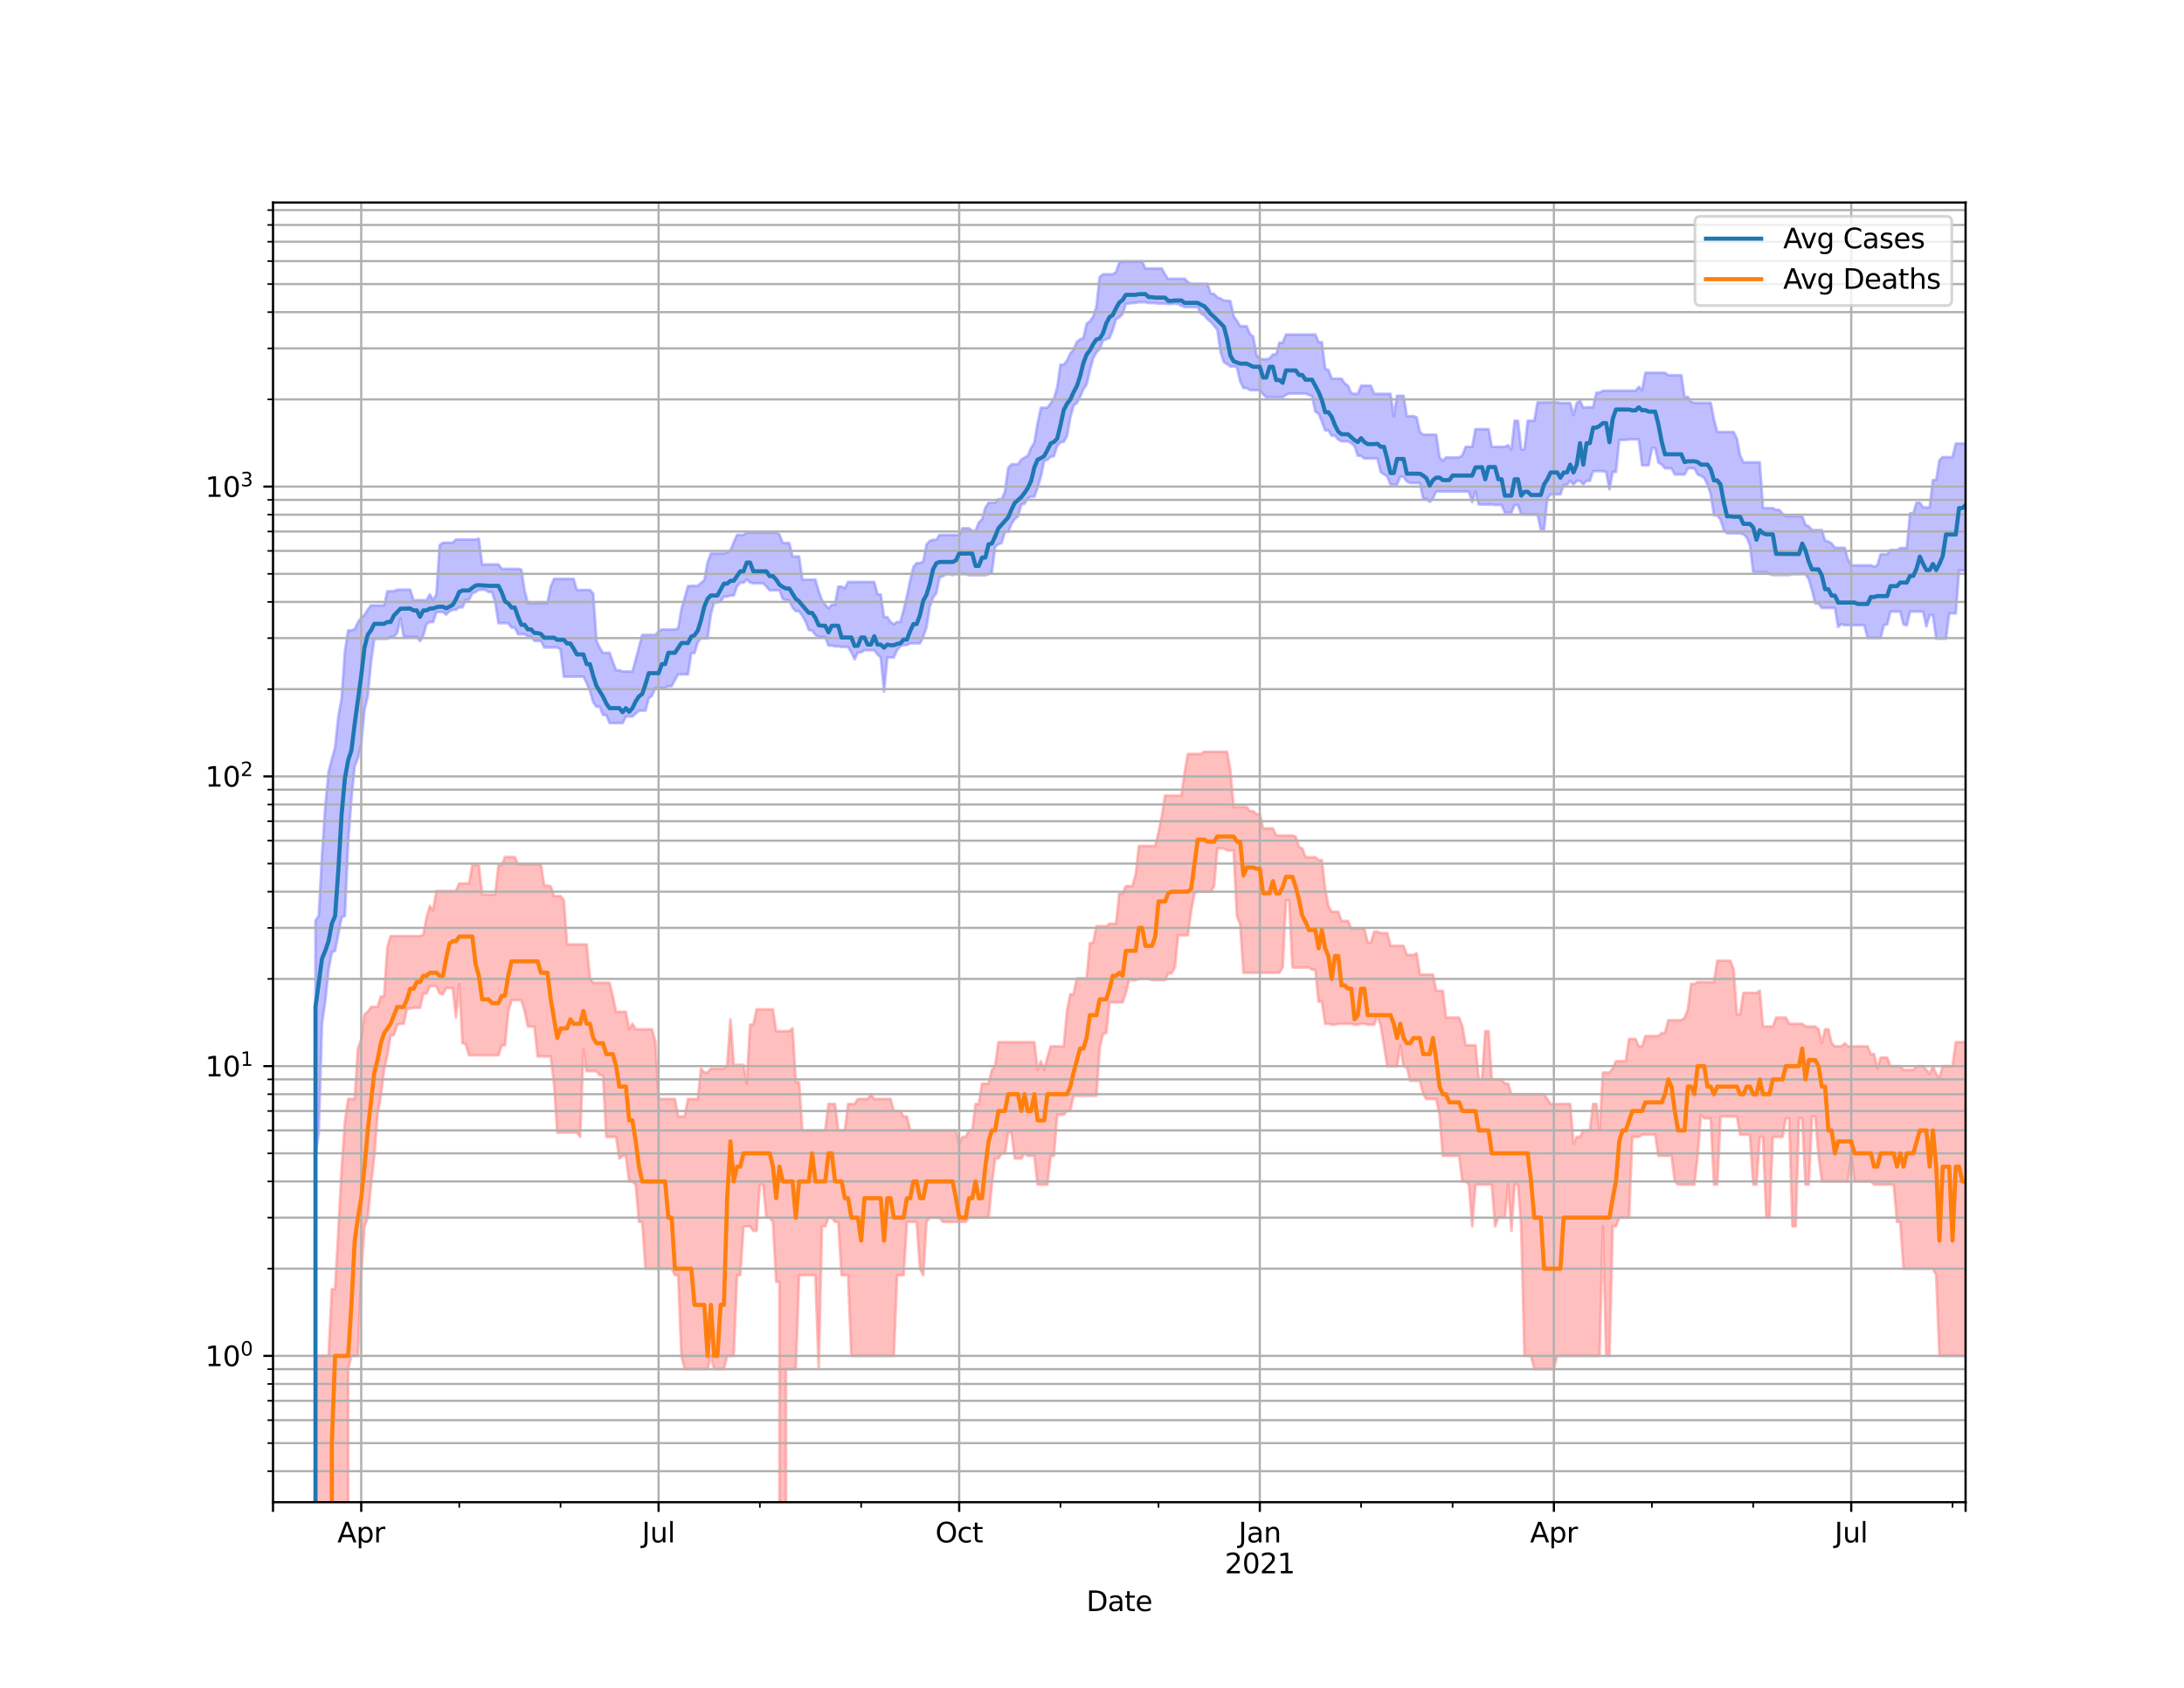 <?xml version="1.0" encoding="utf-8" standalone="no"?>
<!DOCTYPE svg PUBLIC "-//W3C//DTD SVG 1.1//EN"
  "http://www.w3.org/Graphics/SVG/1.1/DTD/svg11.dtd">
<svg height="612pt" version="1.1" viewBox="0 0 792 612" width="792pt" xmlns="http://www.w3.org/2000/svg" xmlns:xlink="http://www.w3.org/1999/xlink">
 <defs>
  <style type="text/css">*{stroke-linecap:butt;stroke-linejoin:round;}</style>
 </defs>
 <g id="figure_1">
  <g id="patch_1">
   <path d="M 0 612 
L 792 612 
L 792 0 
L 0 0 
z
" style="fill:#ffffff;"/>
  </g>
  <g id="axes_1">
   <g id="patch_2">
    <path d="M 99 544.68 
L 712.8 544.68 
L 712.8 73.44 
L 99 73.44 
z
" style="fill:#ffffff;"/>
   </g>
   <g id="PolyCollection_1">
    <path clip-path="url(#p68e2955192)" d="M 99 105555.294 
L 99 105555.294 
L 100.185 105555.294 
L 101.37 105555.294 
L 102.555 105555.294 
L 103.74 105555.294 
L 104.925 105555.294 
L 106.11 105555.294 
L 107.295 105555.294 
L 108.48 105555.294 
L 109.664 105555.294 
L 110.849 105555.294 
L 112.034 105555.294 
L 113.219 105555.294 
L 114.404 333.782 
L 115.589 332.092 
L 116.774 310.216 
L 117.959 292.377 
L 119.144 279.936 
L 120.329 275.327 
L 121.514 271.033 
L 122.699 259.832 
L 123.884 253.214 
L 125.069 236.286 
L 126.254 228.561 
L 127.439 228.561 
L 128.624 228.134 
L 129.808 225.666 
L 130.993 223.954 
L 132.178 223.033 
L 133.363 221.074 
L 134.548 219.523 
L 135.733 219.523 
L 136.918 219.523 
L 138.103 219.523 
L 139.288 219.523 
L 140.473 214.381 
L 141.658 214.381 
L 142.843 214.381 
L 144.028 213.819 
L 145.213 213.819 
L 146.398 213.819 
L 147.583 213.819 
L 148.768 213.819 
L 149.953 217.628 
L 151.137 217.628 
L 152.322 217.628 
L 153.507 217.628 
L 154.692 217.628 
L 155.877 215.517 
L 157.062 217.628 
L 158.247 215.517 
L 159.432 197.691 
L 160.617 196.784 
L 161.802 196.784 
L 162.987 196.784 
L 164.172 196.784 
L 165.357 195.644 
L 166.542 195.644 
L 167.727 195.644 
L 168.912 195.644 
L 170.097 195.644 
L 171.281 195.644 
L 172.466 195.644 
L 173.651 195.291 
L 174.836 204.65 
L 176.021 204.65 
L 177.206 204.65 
L 178.391 204.65 
L 179.576 204.65 
L 180.761 204.65 
L 181.946 206.279 
L 183.131 206.279 
L 184.316 206.279 
L 185.501 206.279 
L 186.686 206.279 
L 187.871 206.279 
L 189.056 206.517 
L 190.241 214.151 
L 191.425 218.698 
L 192.61 218.698 
L 193.795 218.698 
L 194.98 218.698 
L 196.165 218.698 
L 197.35 218.698 
L 198.535 218.698 
L 199.72 212.644 
L 200.905 209.913 
L 202.09 209.913 
L 203.275 209.913 
L 204.46 209.913 
L 205.645 209.913 
L 206.83 209.913 
L 208.015 209.913 
L 209.2 213.933 
L 210.385 213.933 
L 211.569 213.933 
L 212.754 213.933 
L 213.939 213.933 
L 215.124 215.228 
L 216.309 232.299 
L 217.494 234.918 
L 218.679 236.712 
L 219.864 236.712 
L 221.049 236.712 
L 222.234 239.989 
L 223.419 243.027 
L 224.604 243.027 
L 225.789 243.481 
L 226.974 243.481 
L 228.159 243.481 
L 229.344 243.481 
L 230.529 239.206 
L 231.714 234.721 
L 232.898 230.221 
L 234.083 230.221 
L 235.268 230.221 
L 236.453 230.221 
L 237.638 230.221 
L 238.823 228.992 
L 240.008 228.262 
L 241.193 228.262 
L 242.378 228.262 
L 243.563 228.262 
L 244.748 228.262 
L 245.933 227.908 
L 247.118 220.844 
L 248.303 216.725 
L 249.488 212.543 
L 250.673 212.422 
L 251.858 212.422 
L 253.042 212.422 
L 254.227 211.38 
L 255.412 210.342 
L 256.597 203.92 
L 257.782 200.711 
L 258.967 200.711 
L 260.152 200.711 
L 261.337 200.711 
L 262.522 200.711 
L 263.707 200.201 
L 264.892 199.545 
L 266.077 196.67 
L 267.262 193.979 
L 268.447 193.979 
L 269.632 193.979 
L 270.817 193.07 
L 272.002 193.07 
L 273.186 193.07 
L 274.371 193.07 
L 275.556 193.07 
L 276.741 193.07 
L 277.926 193.07 
L 279.111 193.07 
L 280.296 193.07 
L 281.481 193.07 
L 282.666 193.825 
L 283.851 196.898 
L 285.036 196.898 
L 286.221 196.898 
L 287.406 201.771 
L 288.591 201.771 
L 289.776 201.771 
L 290.961 210.179 
L 292.146 210.179 
L 293.331 210.179 
L 294.515 210.179 
L 295.7 210.179 
L 296.885 214.256 
L 298.07 217.628 
L 299.255 219.242 
L 300.44 220.591 
L 301.625 219.242 
L 302.81 219.242 
L 303.995 212.704 
L 305.18 212.704 
L 306.365 213.376 
L 307.55 211.009 
L 308.735 211.009 
L 309.92 211.009 
L 311.105 211.009 
L 312.29 211.009 
L 313.475 211.009 
L 314.659 211.009 
L 315.844 211.009 
L 317.029 211.009 
L 318.214 215.549 
L 319.399 215.549 
L 320.584 223.786 
L 321.769 223.786 
L 322.954 225.532 
L 324.139 226.342 
L 325.324 225.532 
L 326.509 225.532 
L 327.694 221.074 
L 328.879 216.21 
L 330.064 210.496 
L 331.249 205.583 
L 332.434 204.187 
L 333.619 204.187 
L 334.803 203.612 
L 335.988 197.451 
L 337.173 196.126 
L 338.358 195.748 
L 339.543 195.748 
L 340.728 193.985 
L 341.913 193.985 
L 343.098 193.985 
L 344.283 193.985 
L 345.468 193.985 
L 346.653 193.985 
L 347.838 193.985 
L 349.023 191.551 
L 350.208 191.551 
L 351.393 191.551 
L 352.578 192.476 
L 353.763 192.476 
L 354.947 189.447 
L 356.132 188.279 
L 357.317 184.11 
L 358.502 182.28 
L 359.687 182.28 
L 360.872 182.28 
L 362.057 180.991 
L 363.242 180.991 
L 364.427 178.314 
L 365.612 169.658 
L 366.797 168.344 
L 367.982 168.344 
L 369.167 168.344 
L 370.352 166.674 
L 371.537 165.896 
L 372.722 165.321 
L 373.907 162.428 
L 375.092 160.512 
L 376.276 153.44 
L 377.461 147.849 
L 378.646 147.849 
L 379.831 147.849 
L 381.016 146.265 
L 382.201 144.385 
L 383.386 140.492 
L 384.571 132.219 
L 385.756 132.219 
L 386.941 130.783 
L 388.126 128.165 
L 389.311 126.78 
L 390.496 123.993 
L 391.681 123.041 
L 392.866 122.67 
L 394.051 117.396 
L 395.236 116.505 
L 396.42 114.835 
L 397.605 111.2 
L 398.79 100.447 
L 399.975 99.446 
L 401.16 99.446 
L 402.345 99.446 
L 403.53 99.446 
L 404.715 98.677 
L 405.9 95.161 
L 407.085 94.86 
L 408.27 94.86 
L 409.455 94.86 
L 410.64 94.86 
L 411.825 94.86 
L 413.01 94.86 
L 414.195 94.86 
L 415.38 97.35 
L 416.564 97.35 
L 417.749 97.35 
L 418.934 97.35 
L 420.119 97.35 
L 421.304 97.35 
L 422.489 99.577 
L 423.674 101.187 
L 424.859 101.071 
L 426.044 101.071 
L 427.229 101.071 
L 428.414 101.071 
L 429.599 101.071 
L 430.784 102.268 
L 431.969 102.902 
L 433.154 102.902 
L 434.339 102.902 
L 435.524 102.902 
L 436.708 102.902 
L 437.893 102.902 
L 439.078 106.542 
L 440.263 106.542 
L 441.448 107.872 
L 442.633 108.257 
L 443.818 108.991 
L 445.003 108.991 
L 446.188 109.179 
L 447.373 114.612 
L 448.558 116.336 
L 449.743 118.292 
L 450.928 118.292 
L 452.113 118.292 
L 453.298 121.205 
L 454.483 122.053 
L 455.668 128.758 
L 456.853 130.069 
L 458.037 130.272 
L 459.222 130.272 
L 460.407 129.984 
L 461.592 128.518 
L 462.777 128.518 
L 463.962 124.251 
L 465.147 124.251 
L 466.332 121.311 
L 467.517 121.311 
L 468.702 121.311 
L 469.887 121.311 
L 471.072 121.311 
L 472.257 121.311 
L 473.442 121.311 
L 474.627 121.311 
L 475.812 121.311 
L 476.997 121.311 
L 478.181 124.08 
L 479.366 124.08 
L 480.551 133.711 
L 481.736 134.126 
L 482.921 137.291 
L 484.106 137.291 
L 485.291 137.291 
L 486.476 137.291 
L 487.661 139.036 
L 488.846 139.837 
L 490.031 142.614 
L 491.216 142.81 
L 492.401 142.81 
L 493.586 139.837 
L 494.771 139.837 
L 495.956 139.837 
L 497.141 139.837 
L 498.325 142.797 
L 499.51 142.797 
L 500.695 142.797 
L 501.88 142.797 
L 503.065 142.797 
L 504.25 142.797 
L 505.435 150.91 
L 506.62 143.506 
L 507.805 143.506 
L 508.99 143.506 
L 510.175 150.91 
L 511.36 150.91 
L 512.545 150.91 
L 513.73 151.287 
L 514.915 156.675 
L 516.1 157.617 
L 517.285 157.617 
L 518.469 157.617 
L 519.654 157.617 
L 520.839 157.617 
L 522.024 165.886 
L 523.209 167.052 
L 524.394 165.886 
L 525.579 165.886 
L 526.764 165.886 
L 527.949 165.886 
L 529.134 165.886 
L 530.319 165.057 
L 531.504 162.027 
L 532.689 162.027 
L 533.874 162.027 
L 535.059 155.634 
L 536.244 155.634 
L 537.429 155.634 
L 538.614 155.634 
L 539.798 155.634 
L 540.983 162.027 
L 542.168 162.027 
L 543.353 162.027 
L 544.538 162.027 
L 545.723 162.027 
L 546.908 161.423 
L 548.093 162.907 
L 549.278 152.572 
L 550.463 152.572 
L 551.648 162.907 
L 552.833 162.907 
L 554.018 152.572 
L 555.203 152.572 
L 556.388 152.572 
L 557.573 145.897 
L 558.758 145.897 
L 559.942 145.897 
L 561.127 145.897 
L 562.312 145.897 
L 563.497 145.897 
L 564.682 145.897 
L 565.867 146.136 
L 567.052 146.136 
L 568.237 146.136 
L 569.422 146.136 
L 570.607 150.513 
L 571.792 146.136 
L 572.977 145.34 
L 574.162 147.862 
L 575.347 147.672 
L 576.532 147.672 
L 577.717 147.672 
L 578.902 142.369 
L 580.086 142.369 
L 581.271 141.674 
L 582.456 141.674 
L 583.641 141.674 
L 584.826 141.674 
L 586.011 141.674 
L 587.196 141.674 
L 588.381 141.674 
L 589.566 141.674 
L 590.751 141.674 
L 591.936 141.674 
L 593.121 141.674 
L 594.306 140.275 
L 595.491 141.436 
L 596.676 135.154 
L 597.861 135.154 
L 599.046 135.154 
L 600.231 135.154 
L 601.415 135.154 
L 602.6 135.154 
L 603.785 135.154 
L 604.97 136.071 
L 606.155 136.071 
L 607.34 136.071 
L 608.525 136.071 
L 609.71 136.071 
L 610.895 143.922 
L 612.08 143.922 
L 613.265 145.692 
L 614.45 146.063 
L 615.635 146.063 
L 616.82 146.063 
L 618.005 146.063 
L 619.19 146.063 
L 620.375 146.063 
L 621.559 152.203 
L 622.744 156.637 
L 623.929 156.637 
L 625.114 156.637 
L 626.299 156.637 
L 627.484 156.637 
L 628.669 156.637 
L 629.854 159.043 
L 631.039 165.128 
L 632.224 167.654 
L 633.409 167.654 
L 634.594 167.654 
L 635.779 167.654 
L 636.964 167.654 
L 638.149 167.654 
L 639.334 184.245 
L 640.519 184.245 
L 641.703 184.245 
L 642.888 184.245 
L 644.073 184.894 
L 645.258 184.894 
L 646.443 186.316 
L 647.628 187.157 
L 648.813 187.157 
L 649.998 187.157 
L 651.183 187.157 
L 652.368 187.157 
L 653.553 187.157 
L 654.738 190.323 
L 655.923 190.839 
L 657.108 192.191 
L 658.293 192.191 
L 659.478 192.191 
L 660.663 192.191 
L 661.847 196.007 
L 663.032 196.351 
L 664.217 197.034 
L 665.402 198.616 
L 666.587 198.616 
L 667.772 198.616 
L 668.957 198.616 
L 670.142 202.857 
L 671.327 204.973 
L 672.512 204.973 
L 673.697 204.973 
L 674.882 204.973 
L 676.067 204.973 
L 677.252 204.973 
L 678.437 204.973 
L 679.622 205.488 
L 680.807 204.973 
L 681.992 200.975 
L 683.176 200.975 
L 684.361 200.975 
L 685.546 199.432 
L 686.731 199.432 
L 687.916 199.432 
L 689.101 198.72 
L 690.286 198.72 
L 691.471 198.72 
L 692.656 186.124 
L 693.841 186.124 
L 695.026 182.28 
L 696.211 182.28 
L 697.396 183.997 
L 698.581 183.997 
L 699.766 183.997 
L 700.951 174.033 
L 702.136 174.033 
L 703.32 166.855 
L 704.505 165.759 
L 705.69 165.759 
L 706.875 165.759 
L 708.06 165.759 
L 709.245 160.839 
L 710.43 160.839 
L 711.615 160.839 
L 712.8 160.839 
L 712.8 206.871 
L 712.8 206.871 
L 711.615 206.871 
L 710.43 206.871 
L 709.245 222.404 
L 708.06 222.404 
L 706.875 222.404 
L 705.69 231.575 
L 704.505 231.575 
L 703.32 231.575 
L 702.136 231.575 
L 700.951 223.071 
L 699.766 223.071 
L 698.581 227.125 
L 697.396 221.759 
L 696.211 221.759 
L 695.026 221.759 
L 693.841 221.759 
L 692.656 221.759 
L 691.471 226.739 
L 690.286 226.41 
L 689.101 221.759 
L 687.916 221.759 
L 686.731 221.759 
L 685.546 221.759 
L 684.361 226.41 
L 683.176 226.657 
L 681.992 231.286 
L 680.807 231.286 
L 679.622 231.286 
L 678.437 231.286 
L 677.252 231.286 
L 676.067 226.657 
L 674.882 226.657 
L 673.697 226.684 
L 672.512 226.684 
L 671.327 226.684 
L 670.142 226.684 
L 668.957 226.684 
L 667.772 226.274 
L 666.587 227.306 
L 665.402 220.423 
L 664.217 220.423 
L 663.032 220.423 
L 661.847 220.423 
L 660.663 220.423 
L 659.478 218.836 
L 658.293 218.836 
L 657.108 214.016 
L 655.923 210.027 
L 654.738 208.179 
L 653.553 208.179 
L 652.368 208.179 
L 651.183 208.179 
L 649.998 208.179 
L 648.813 208.509 
L 647.628 208.509 
L 646.443 208.509 
L 645.258 208.509 
L 644.073 208.509 
L 642.888 208.509 
L 641.703 208.115 
L 640.519 207.408 
L 639.334 207.408 
L 638.149 207.408 
L 636.964 207.408 
L 635.779 207.408 
L 634.594 197.756 
L 633.409 194.858 
L 632.224 193.738 
L 631.039 193.399 
L 629.854 193.399 
L 628.669 193.399 
L 627.484 193.399 
L 626.299 193.399 
L 625.114 192.082 
L 623.929 188.445 
L 622.744 186.869 
L 621.559 186.869 
L 620.375 179.134 
L 619.19 175.655 
L 618.005 173.282 
L 616.82 172.526 
L 615.635 172.056 
L 614.45 169.792 
L 613.265 169.792 
L 612.08 169.792 
L 610.895 172.056 
L 609.71 172.056 
L 608.525 172.056 
L 607.34 172.056 
L 606.155 169.792 
L 604.97 169.792 
L 603.785 169.792 
L 602.6 168.428 
L 601.415 167.706 
L 600.231 162.516 
L 599.046 162.549 
L 597.861 168.7 
L 596.676 168.7 
L 595.491 168.7 
L 594.306 159.306 
L 593.121 159.306 
L 591.936 159.306 
L 590.751 159.306 
L 589.566 159.5 
L 588.381 159.5 
L 587.196 159.5 
L 586.011 171.112 
L 584.826 171.112 
L 583.641 177.443 
L 582.456 171.112 
L 581.271 170.825 
L 580.086 170.825 
L 578.902 170.825 
L 577.717 170.825 
L 576.532 174.337 
L 575.347 174.337 
L 574.162 175.641 
L 572.977 174.337 
L 571.792 174.337 
L 570.607 175.673 
L 569.422 174.337 
L 568.237 175.794 
L 567.052 175.812 
L 565.867 179.265 
L 564.682 179.265 
L 563.497 179.265 
L 562.312 179.265 
L 561.127 180.785 
L 559.942 192.018 
L 558.758 192.018 
L 557.573 186.527 
L 556.388 186.527 
L 555.203 186.527 
L 554.018 186.527 
L 552.833 186.527 
L 551.648 186.527 
L 550.463 183.091 
L 549.278 183.091 
L 548.093 185.899 
L 546.908 185.899 
L 545.723 185.899 
L 544.538 183.091 
L 543.353 183.091 
L 542.168 183.091 
L 540.983 182.948 
L 539.798 182.948 
L 538.614 182.948 
L 537.429 182.948 
L 536.244 182.948 
L 535.059 178.186 
L 533.874 182.057 
L 532.689 178.3 
L 531.504 178.186 
L 530.319 178.186 
L 529.134 178.186 
L 527.949 178.186 
L 526.764 178.186 
L 525.579 178.186 
L 524.394 178.186 
L 523.209 178.186 
L 522.024 178.186 
L 520.839 178.186 
L 519.654 180.715 
L 518.469 181.965 
L 517.285 180.865 
L 516.1 180.865 
L 514.915 175.133 
L 513.73 175.133 
L 512.545 175.133 
L 511.36 175.133 
L 510.175 174.516 
L 508.99 172.892 
L 507.805 172.812 
L 506.62 175.713 
L 505.435 175.713 
L 504.25 175.713 
L 503.065 172.736 
L 501.88 171.977 
L 500.695 171.189 
L 499.51 166.234 
L 498.325 166.234 
L 497.141 166.234 
L 495.956 166.234 
L 494.771 166.234 
L 493.586 165.256 
L 492.401 165.256 
L 491.216 161.782 
L 490.031 160.683 
L 488.846 160.026 
L 487.661 160.026 
L 486.476 160.026 
L 485.291 159.372 
L 484.106 157.959 
L 482.921 157.959 
L 481.736 156.052 
L 480.551 156.052 
L 479.366 152.873 
L 478.181 149.999 
L 476.997 149.268 
L 475.812 143.668 
L 474.627 143.172 
L 473.442 142.697 
L 472.257 142.697 
L 471.072 142.697 
L 469.887 142.697 
L 468.702 142.697 
L 467.517 142.697 
L 466.332 143.172 
L 465.147 144.061 
L 463.962 144.061 
L 462.777 144.061 
L 461.592 144.061 
L 460.407 144.061 
L 459.222 144.061 
L 458.037 142.924 
L 456.853 141.47 
L 455.668 141.47 
L 454.483 141.47 
L 453.298 141.47 
L 452.113 140.692 
L 450.928 140.692 
L 449.743 138.386 
L 448.558 133.107 
L 447.373 132.869 
L 446.188 132.869 
L 445.003 132.024 
L 443.818 131.346 
L 442.633 127.65 
L 441.448 119.597 
L 440.263 118.144 
L 439.078 116.753 
L 437.893 115.71 
L 436.708 114.331 
L 435.524 113.703 
L 434.339 111.395 
L 433.154 111.395 
L 431.969 111.34 
L 430.784 111.34 
L 429.599 111.34 
L 428.414 110.884 
L 427.229 110.203 
L 426.044 110.084 
L 424.859 110.234 
L 423.674 110.234 
L 422.489 110.084 
L 421.304 110.084 
L 420.119 110.084 
L 418.934 109.868 
L 417.749 109.868 
L 416.564 109.868 
L 415.38 109.597 
L 414.195 109.597 
L 413.01 109.597 
L 411.825 109.816 
L 410.64 109.839 
L 409.455 110.058 
L 408.27 110.194 
L 407.085 113.856 
L 405.9 115.059 
L 404.715 115.738 
L 403.53 119.607 
L 402.345 122.58 
L 401.16 123.004 
L 399.975 123.486 
L 398.79 126.55 
L 397.605 127.783 
L 396.42 129.942 
L 395.236 134.362 
L 394.051 139.361 
L 392.866 141.134 
L 391.681 143.904 
L 390.496 146.162 
L 389.311 147.033 
L 388.126 151.484 
L 386.941 158.078 
L 385.756 160.195 
L 384.571 160.381 
L 383.386 161.663 
L 382.201 165.356 
L 381.016 165.68 
L 379.831 166.667 
L 378.646 167.241 
L 377.461 172.816 
L 376.276 176.831 
L 375.092 180.093 
L 373.907 180.093 
L 372.722 180.66 
L 371.537 182.644 
L 370.352 182.975 
L 369.167 187.226 
L 367.982 188.184 
L 366.797 190.008 
L 365.612 192.814 
L 364.427 192.814 
L 363.242 196.855 
L 362.057 197.314 
L 360.872 198.298 
L 359.687 207.624 
L 358.502 208.197 
L 357.317 208.564 
L 356.132 208.564 
L 354.947 208.564 
L 353.763 208.564 
L 352.578 208.564 
L 351.393 208.564 
L 350.208 208.197 
L 349.023 208.197 
L 347.838 208.197 
L 346.653 208.197 
L 345.468 208.546 
L 344.283 208.197 
L 343.098 208.215 
L 341.913 208.954 
L 340.728 209.299 
L 339.543 215.089 
L 338.358 216.637 
L 337.173 220.007 
L 335.988 227.375 
L 334.803 230.878 
L 333.619 233.287 
L 332.434 233.287 
L 331.249 233.287 
L 330.064 233.287 
L 328.879 233.894 
L 327.694 233.894 
L 326.509 234.33 
L 325.324 235.681 
L 324.139 238.383 
L 322.954 238.383 
L 321.769 238.383 
L 320.584 250.753 
L 319.399 238.383 
L 318.214 237.297 
L 317.029 235.764 
L 315.844 235.764 
L 314.659 235.764 
L 313.475 235.764 
L 312.29 236.524 
L 311.105 236.524 
L 309.92 239.08 
L 308.735 236.524 
L 307.55 234.558 
L 306.365 234.558 
L 305.18 234.558 
L 303.995 234.363 
L 302.81 234.363 
L 301.625 234.071 
L 300.44 234.071 
L 299.255 230.953 
L 298.07 230.953 
L 296.885 230.953 
L 295.7 230.221 
L 294.515 228.604 
L 293.331 228.432 
L 292.146 225.332 
L 290.961 223.249 
L 289.776 221.599 
L 288.591 221.599 
L 287.406 220.352 
L 286.221 217.639 
L 285.036 217.639 
L 283.851 217.135 
L 282.666 214.037 
L 281.481 214.037 
L 280.296 214.037 
L 279.111 214.037 
L 277.926 212.684 
L 276.741 211.498 
L 275.556 211.498 
L 274.371 211.498 
L 273.186 211.498 
L 272.002 211.204 
L 270.817 210.141 
L 269.632 211.273 
L 268.447 211.273 
L 267.262 212.634 
L 266.077 215.927 
L 264.892 215.927 
L 263.707 216.319 
L 262.522 216.319 
L 261.337 218.035 
L 260.152 218.479 
L 258.967 218.491 
L 257.782 222.68 
L 256.597 231.484 
L 255.412 231.484 
L 254.227 231.484 
L 253.042 232.783 
L 251.858 236.797 
L 250.673 236.797 
L 249.488 244.504 
L 248.303 244.504 
L 247.118 244.504 
L 245.933 244.504 
L 244.748 246.599 
L 243.563 248.796 
L 242.378 248.796 
L 241.193 249.492 
L 240.008 249.492 
L 238.823 249.492 
L 237.638 249.492 
L 236.453 252.267 
L 235.268 253.165 
L 234.083 257.671 
L 232.898 257.671 
L 231.714 257.671 
L 230.529 258.739 
L 229.344 259.804 
L 228.159 259.804 
L 226.974 259.804 
L 225.789 262.161 
L 224.604 262.161 
L 223.419 262.161 
L 222.234 262.161 
L 221.049 262.161 
L 219.864 259.24 
L 218.679 259.24 
L 217.494 256.259 
L 216.309 256.259 
L 215.124 254.635 
L 213.939 250.498 
L 212.754 247.695 
L 211.569 245.343 
L 210.385 245.343 
L 209.2 245.343 
L 208.015 245.343 
L 206.83 245.343 
L 205.645 245.343 
L 204.46 245.343 
L 203.275 235.48 
L 202.09 234.77 
L 200.905 234.77 
L 199.72 234.77 
L 198.535 234.77 
L 197.35 234.77 
L 196.165 232.377 
L 194.98 232.377 
L 193.795 232.377 
L 192.61 230.773 
L 191.425 230.773 
L 190.241 229.955 
L 189.056 229.955 
L 187.871 229.955 
L 186.686 227.557 
L 185.501 227.557 
L 184.316 225.949 
L 183.131 225.949 
L 181.946 225.949 
L 180.761 225.949 
L 179.576 218.148 
L 178.391 214.697 
L 177.206 214.697 
L 176.021 213.86 
L 174.836 213.86 
L 173.651 213.86 
L 172.466 214.697 
L 171.281 215.078 
L 170.097 217.515 
L 168.912 217.515 
L 167.727 220.209 
L 166.542 220.209 
L 165.357 221.123 
L 164.172 221.123 
L 162.987 221.66 
L 161.802 222.843 
L 160.617 221.944 
L 159.432 221.944 
L 158.247 221.944 
L 157.062 225.559 
L 155.877 225.559 
L 154.692 226.22 
L 153.507 230.34 
L 152.322 232.455 
L 151.137 230.938 
L 149.953 230.938 
L 148.768 230.938 
L 147.583 230.938 
L 146.398 230.938 
L 145.213 224.187 
L 144.028 229.515 
L 142.843 230.938 
L 141.658 230.938 
L 140.473 231.621 
L 139.288 231.621 
L 138.103 231.621 
L 136.918 231.667 
L 135.733 231.667 
L 134.548 240.118 
L 133.363 252.387 
L 132.178 257.401 
L 130.993 270.028 
L 129.808 274.93 
L 128.624 277.783 
L 127.439 289.679 
L 126.254 305.503 
L 125.069 332.092 
L 123.884 332.649 
L 122.699 338.622 
L 121.514 344.76 
L 120.329 345.311 
L 119.144 351.642 
L 117.959 362.897 
L 116.774 371.216 
L 115.589 410.644 
L 114.404 419.118 
L 113.219 105555.294 
L 112.034 105555.294 
L 110.849 105555.294 
L 109.664 105555.294 
L 108.48 105555.294 
L 107.295 105555.294 
L 106.11 105555.294 
L 104.925 105555.294 
L 103.74 105555.294 
L 102.555 105555.294 
L 101.37 105555.294 
L 100.185 105555.294 
L 99 105555.294 
z
" style="fill:#8080ff;fill-opacity:0.5;stroke:#8080ff;stroke-opacity:0.5;"/>
   </g>
   <g id="PolyCollection_2">
    <path clip-path="url(#p68e2955192)" d="M 99 105555.294 
L 99 105555.294 
L 100.185 105555.294 
L 101.37 105555.294 
L 102.555 105555.294 
L 103.74 105555.294 
L 104.925 105555.294 
L 106.11 105555.294 
L 107.295 105555.294 
L 108.48 105555.294 
L 109.664 105555.294 
L 110.849 105555.294 
L 112.034 105555.294 
L 113.219 105555.294 
L 114.404 491.633 
L 115.589 491.633 
L 116.774 491.633 
L 117.959 491.633 
L 119.144 491.633 
L 120.329 467.421 
L 121.514 467.421 
L 122.699 446.312 
L 123.884 424.029 
L 125.069 406.932 
L 126.254 398.495 
L 127.439 398.495 
L 128.624 398.495 
L 129.808 380.192 
L 130.993 376.754 
L 132.178 367.765 
L 133.363 366.867 
L 134.548 365.123 
L 135.733 365.123 
L 136.918 365.123 
L 138.103 361.296 
L 139.288 361.296 
L 140.473 343.5 
L 141.658 339.426 
L 142.843 339.426 
L 144.028 339.426 
L 145.213 339.426 
L 146.398 339.426 
L 147.583 339.426 
L 148.768 339.426 
L 149.953 339.426 
L 151.137 339.426 
L 152.322 339.426 
L 153.507 338.942 
L 154.692 332.649 
L 155.877 328.504 
L 157.062 330.064 
L 158.247 323.087 
L 159.432 323.087 
L 160.617 323.087 
L 161.802 323.087 
L 162.987 323.087 
L 164.172 323.087 
L 165.357 323.087 
L 166.542 320.334 
L 167.727 320.334 
L 168.912 320.334 
L 170.097 320.334 
L 171.281 313.776 
L 172.466 313.776 
L 173.651 313.776 
L 174.836 324.353 
L 176.021 324.353 
L 177.206 324.353 
L 178.391 324.353 
L 179.576 324.353 
L 180.761 313.776 
L 181.946 313.776 
L 183.131 310.733 
L 184.316 310.733 
L 185.501 310.733 
L 186.686 310.733 
L 187.871 313.407 
L 189.056 313.407 
L 190.241 313.407 
L 191.425 313.407 
L 192.61 313.407 
L 193.795 313.407 
L 194.98 313.407 
L 196.165 313.407 
L 197.35 321.088 
L 198.535 321.088 
L 199.72 321.415 
L 200.905 324.94 
L 202.09 324.94 
L 203.275 324.94 
L 204.46 326.381 
L 205.645 342.447 
L 206.83 342.447 
L 208.015 342.447 
L 209.2 342.447 
L 210.385 342.447 
L 211.569 342.447 
L 212.754 342.447 
L 213.939 354.942 
L 215.124 356.332 
L 216.309 356.332 
L 217.494 356.332 
L 218.679 356.332 
L 219.864 356.332 
L 221.049 356.332 
L 222.234 361.296 
L 223.419 366.867 
L 224.604 366.867 
L 225.789 366.867 
L 226.974 366.867 
L 228.159 373.215 
L 229.344 371.216 
L 230.529 373.215 
L 231.714 373.215 
L 232.898 373.215 
L 234.083 373.215 
L 235.268 373.215 
L 236.453 373.215 
L 237.638 377.496 
L 238.823 398.495 
L 240.008 398.495 
L 241.193 398.495 
L 242.378 398.495 
L 243.563 398.495 
L 244.748 398.495 
L 245.933 404.842 
L 247.118 404.842 
L 248.303 404.842 
L 249.488 398.495 
L 250.673 398.495 
L 251.858 398.495 
L 253.042 398.495 
L 254.227 387.491 
L 255.412 388.909 
L 256.597 388.909 
L 257.782 387.491 
L 258.967 387.491 
L 260.152 387.491 
L 261.337 387.491 
L 262.522 387.491 
L 263.707 386.115 
L 264.892 369.615 
L 266.077 386.115 
L 267.262 386.115 
L 268.447 386.115 
L 269.632 386.115 
L 270.817 392.923 
L 272.002 371.543 
L 273.186 371.543 
L 274.371 365.987 
L 275.556 365.987 
L 276.741 365.987 
L 277.926 365.987 
L 279.111 365.987 
L 280.296 365.987 
L 281.481 373.901 
L 282.666 373.901 
L 283.851 373.901 
L 285.036 373.901 
L 286.221 373.901 
L 287.406 372.876 
L 288.591 392.402 
L 289.776 392.402 
L 290.961 409.877 
L 292.146 409.877 
L 293.331 409.877 
L 294.515 409.877 
L 295.7 409.877 
L 296.885 409.877 
L 298.07 409.877 
L 299.255 409.877 
L 300.44 400.308 
L 301.625 400.308 
L 302.81 400.308 
L 303.995 409.877 
L 305.18 409.877 
L 306.365 409.877 
L 307.55 400.308 
L 308.735 400.308 
L 309.92 400.308 
L 311.105 398.495 
L 312.29 398.495 
L 313.475 398.495 
L 314.659 398.495 
L 315.844 396.751 
L 317.029 398.495 
L 318.214 398.495 
L 319.399 398.495 
L 320.584 398.495 
L 321.769 398.495 
L 322.954 398.495 
L 324.139 402.844 
L 325.324 402.844 
L 326.509 402.844 
L 327.694 404.842 
L 328.879 404.842 
L 330.064 409.877 
L 331.249 409.877 
L 332.434 409.877 
L 333.619 409.877 
L 334.803 409.877 
L 335.988 409.877 
L 337.173 409.877 
L 338.358 409.877 
L 339.543 409.877 
L 340.728 409.877 
L 341.913 409.877 
L 343.098 409.877 
L 344.283 409.877 
L 345.468 409.877 
L 346.653 409.877 
L 347.838 414.685 
L 349.023 412.218 
L 350.208 412.218 
L 351.393 409.877 
L 352.578 409.877 
L 353.763 400.308 
L 354.947 400.308 
L 356.132 392.923 
L 357.317 392.923 
L 358.502 392.923 
L 359.687 387.959 
L 360.872 386.569 
L 362.057 377.871 
L 363.242 377.871 
L 364.427 377.871 
L 365.612 377.871 
L 366.797 377.871 
L 367.982 377.871 
L 369.167 377.871 
L 370.352 377.871 
L 371.537 377.871 
L 372.722 377.871 
L 373.907 377.871 
L 375.092 377.871 
L 376.276 387.959 
L 377.461 384.779 
L 378.646 387.959 
L 379.831 383.482 
L 381.016 379.405 
L 382.201 379.405 
L 383.386 379.405 
L 384.571 379.405 
L 385.756 379.405 
L 386.941 366.572 
L 388.126 360.516 
L 389.311 360.516 
L 390.496 354.714 
L 391.681 354.714 
L 392.866 354.714 
L 394.051 354.714 
L 395.236 341.929 
L 396.42 341.929 
L 397.605 335.837 
L 398.79 335.837 
L 399.975 335.837 
L 401.16 335.837 
L 402.345 334.945 
L 403.53 334.945 
L 404.715 334.945 
L 405.9 324.004 
L 407.085 324.004 
L 408.27 321.306 
L 409.455 321.306 
L 410.64 321.306 
L 411.825 317.136 
L 413.01 306.756 
L 414.195 306.756 
L 415.38 306.756 
L 416.564 306.756 
L 417.749 306.756 
L 418.934 306.756 
L 420.119 301.798 
L 421.304 296.053 
L 422.489 288.493 
L 423.674 288.493 
L 424.859 288.493 
L 426.044 288.493 
L 427.229 288.493 
L 428.414 288.493 
L 429.599 280.024 
L 430.784 273.377 
L 431.969 273.377 
L 433.154 273.377 
L 434.339 273.377 
L 435.524 273.377 
L 436.708 272.582 
L 437.893 272.582 
L 439.078 272.582 
L 440.263 272.582 
L 441.448 272.582 
L 442.633 272.582 
L 443.818 272.582 
L 445.003 272.582 
L 446.188 279.584 
L 447.373 292.609 
L 448.558 292.609 
L 449.743 292.609 
L 450.928 292.609 
L 452.113 292.609 
L 453.298 294.148 
L 454.483 294.148 
L 455.668 295.244 
L 456.853 295.244 
L 458.037 300.396 
L 459.222 300.396 
L 460.407 300.396 
L 461.592 300.396 
L 462.777 302.951 
L 463.962 302.951 
L 465.147 302.951 
L 466.332 302.951 
L 467.517 302.951 
L 468.702 302.951 
L 469.887 303.391 
L 471.072 307.154 
L 472.257 307.637 
L 473.442 310.82 
L 474.627 310.82 
L 475.812 310.82 
L 476.997 310.82 
L 478.181 311.873 
L 479.366 311.873 
L 480.551 322.299 
L 481.736 328.504 
L 482.921 330.596 
L 484.106 330.596 
L 485.291 330.596 
L 486.476 333.926 
L 487.661 333.926 
L 488.846 333.926 
L 490.031 336.746 
L 491.216 336.746 
L 492.401 336.746 
L 493.586 336.746 
L 494.771 336.746 
L 495.956 341.758 
L 497.141 341.758 
L 498.325 337.831 
L 499.51 337.831 
L 500.695 338.304 
L 501.88 338.304 
L 503.065 338.304 
L 504.25 342.97 
L 505.435 342.97 
L 506.62 342.97 
L 507.805 342.97 
L 508.99 342.97 
L 510.175 346.244 
L 511.36 346.244 
L 512.545 346.244 
L 513.73 345.682 
L 514.915 353.372 
L 516.1 353.372 
L 517.285 353.372 
L 518.469 353.372 
L 519.654 353.372 
L 520.839 359.245 
L 522.024 359.245 
L 523.209 359.245 
L 524.394 368.99 
L 525.579 368.99 
L 526.764 368.99 
L 527.949 368.99 
L 529.134 368.99 
L 530.319 372.205 
L 531.504 379.017 
L 532.689 379.017 
L 533.874 379.017 
L 535.059 379.017 
L 536.244 391.376 
L 537.429 391.376 
L 538.614 373.901 
L 539.798 373.901 
L 540.983 391.376 
L 542.168 391.376 
L 543.353 391.376 
L 544.538 391.376 
L 545.723 392.923 
L 546.908 392.923 
L 548.093 396.751 
L 549.278 396.751 
L 550.463 396.751 
L 551.648 396.751 
L 552.833 396.751 
L 554.018 396.751 
L 555.203 396.751 
L 556.388 396.751 
L 557.573 396.751 
L 558.758 396.751 
L 559.942 396.751 
L 561.127 398.495 
L 562.312 400.308 
L 563.497 400.308 
L 564.682 400.308 
L 565.867 400.308 
L 567.052 400.308 
L 568.237 400.308 
L 569.422 400.308 
L 570.607 414.685 
L 571.792 412.218 
L 572.977 412.218 
L 574.162 409.877 
L 575.347 409.877 
L 576.532 409.877 
L 577.717 400.308 
L 578.902 400.308 
L 580.086 409.877 
L 581.271 388.909 
L 582.456 388.909 
L 583.641 388.909 
L 584.826 387.491 
L 586.011 384.779 
L 587.196 384.779 
L 588.381 384.779 
L 589.566 384.779 
L 590.751 376.754 
L 591.936 376.754 
L 593.121 376.754 
L 594.306 379.405 
L 595.491 379.405 
L 596.676 375.663 
L 597.861 375.663 
L 599.046 375.663 
L 600.231 375.663 
L 601.415 375.663 
L 602.6 374.598 
L 603.785 374.598 
L 604.97 369.931 
L 606.155 369.931 
L 607.34 369.931 
L 608.525 369.931 
L 609.71 369.931 
L 610.895 368.99 
L 612.08 365.987 
L 613.265 356.804 
L 614.45 356.804 
L 615.635 356.097 
L 616.82 356.097 
L 618.005 356.097 
L 619.19 356.097 
L 620.375 356.097 
L 621.559 356.097 
L 622.744 348.367 
L 623.929 348.367 
L 625.114 348.367 
L 626.299 348.367 
L 627.484 348.367 
L 628.669 351.43 
L 629.854 367.765 
L 631.039 367.765 
L 632.224 360.003 
L 633.409 360.003 
L 634.594 360.003 
L 635.779 360.003 
L 636.964 360.003 
L 638.149 359.245 
L 639.334 372.205 
L 640.519 372.205 
L 641.703 372.205 
L 642.888 372.205 
L 644.073 368.99 
L 645.258 368.99 
L 646.443 368.99 
L 647.628 368.99 
L 648.813 371.216 
L 649.998 371.216 
L 651.183 371.216 
L 652.368 371.216 
L 653.553 371.216 
L 654.738 372.205 
L 655.923 372.205 
L 657.108 372.205 
L 658.293 372.205 
L 659.478 373.215 
L 660.663 378.25 
L 661.847 373.215 
L 663.032 373.215 
L 664.217 378.25 
L 665.402 379.405 
L 666.587 379.405 
L 667.772 379.405 
L 668.957 378.25 
L 670.142 379.405 
L 671.327 379.405 
L 672.512 379.405 
L 673.697 379.405 
L 674.882 379.405 
L 676.067 379.405 
L 677.252 379.405 
L 678.437 382.22 
L 679.622 382.22 
L 680.807 387.491 
L 681.992 383.482 
L 683.176 383.482 
L 684.361 383.482 
L 685.546 386.569 
L 686.731 386.569 
L 687.916 386.569 
L 689.101 386.569 
L 690.286 387.959 
L 691.471 387.959 
L 692.656 387.959 
L 693.841 387.959 
L 695.026 386.569 
L 696.211 386.569 
L 697.396 386.569 
L 698.581 387.959 
L 699.766 389.392 
L 700.951 386.569 
L 702.136 389.392 
L 703.32 390.872 
L 704.505 386.569 
L 705.69 386.569 
L 706.875 386.569 
L 708.06 386.569 
L 709.245 377.871 
L 710.43 377.871 
L 711.615 377.871 
L 712.8 377.871 
L 712.8 491.633 
L 712.8 491.633 
L 711.615 491.633 
L 710.43 491.633 
L 709.245 491.633 
L 708.06 491.633 
L 706.875 491.633 
L 705.69 491.633 
L 704.505 491.633 
L 703.32 491.633 
L 702.136 462.346 
L 700.951 460.005 
L 699.766 460.005 
L 698.581 460.005 
L 697.396 460.005 
L 696.211 460.005 
L 695.026 460.005 
L 693.841 460.005 
L 692.656 460.005 
L 691.471 460.005 
L 690.286 460.005 
L 689.101 443.051 
L 687.916 443.051 
L 686.731 429.533 
L 685.546 429.533 
L 684.361 429.533 
L 683.176 429.533 
L 681.992 429.533 
L 680.807 429.533 
L 679.622 429.533 
L 678.437 428.378 
L 677.252 428.378 
L 676.067 428.378 
L 674.882 428.378 
L 673.697 428.378 
L 672.512 428.378 
L 671.327 419.118 
L 670.142 428.378 
L 668.957 428.378 
L 667.772 428.378 
L 666.587 428.378 
L 665.402 428.378 
L 664.217 428.378 
L 663.032 428.378 
L 661.847 428.378 
L 660.663 428.378 
L 659.478 419.118 
L 658.293 404.842 
L 657.108 404.842 
L 655.923 429.533 
L 654.738 429.533 
L 653.553 405.528 
L 652.368 405.528 
L 651.183 444.653 
L 649.998 444.653 
L 648.813 405.528 
L 647.628 405.528 
L 646.443 412.218 
L 645.258 412.218 
L 644.073 412.218 
L 642.888 412.218 
L 641.703 441.505 
L 640.519 441.505 
L 639.334 412.218 
L 638.149 412.218 
L 636.964 429.533 
L 635.779 429.533 
L 634.594 411.424 
L 633.409 411.424 
L 632.224 411.424 
L 631.039 411.424 
L 629.854 404.842 
L 628.669 404.842 
L 627.484 404.842 
L 626.299 404.842 
L 625.114 404.842 
L 623.929 404.842 
L 622.744 429.533 
L 621.559 429.533 
L 620.375 405.528 
L 619.19 405.528 
L 618.005 405.528 
L 616.82 404.166 
L 615.635 419.118 
L 614.45 429.533 
L 613.265 429.533 
L 612.08 429.533 
L 610.895 429.533 
L 609.71 429.533 
L 608.525 429.533 
L 607.34 428.378 
L 606.155 419.118 
L 604.97 419.118 
L 603.785 419.118 
L 602.6 419.118 
L 601.415 419.118 
L 600.231 411.424 
L 599.046 411.424 
L 597.861 411.424 
L 596.676 411.424 
L 595.491 411.424 
L 594.306 412.218 
L 593.121 412.218 
L 591.936 412.218 
L 590.751 441.505 
L 589.566 441.505 
L 588.381 441.505 
L 587.196 441.505 
L 586.011 444.653 
L 584.826 444.653 
L 583.641 491.633 
L 582.456 491.633 
L 581.271 444.653 
L 580.086 491.633 
L 578.902 491.633 
L 577.717 491.633 
L 576.532 491.633 
L 575.347 491.633 
L 574.162 491.633 
L 572.977 491.633 
L 571.792 491.633 
L 570.607 491.633 
L 569.422 491.633 
L 568.237 491.633 
L 567.052 491.633 
L 565.867 491.633 
L 564.682 491.633 
L 563.497 496.44 
L 562.312 496.44 
L 561.127 496.44 
L 559.942 496.44 
L 558.758 496.44 
L 557.573 496.44 
L 556.388 496.44 
L 555.203 491.633 
L 554.018 491.633 
L 552.833 491.633 
L 551.648 444.653 
L 550.463 429.533 
L 549.278 429.533 
L 548.093 446.312 
L 546.908 429.533 
L 545.723 441.505 
L 544.538 441.505 
L 543.353 441.505 
L 542.168 444.653 
L 540.983 429.533 
L 539.798 429.533 
L 538.614 429.533 
L 537.429 429.533 
L 536.244 429.533 
L 535.059 429.533 
L 533.874 444.653 
L 532.689 429.533 
L 531.504 428.378 
L 530.319 428.378 
L 529.134 419.118 
L 527.949 419.118 
L 526.764 419.118 
L 525.579 419.118 
L 524.394 419.118 
L 523.209 419.118 
L 522.024 404.166 
L 520.839 398.495 
L 519.654 398.495 
L 518.469 398.495 
L 517.285 398.495 
L 516.1 396.751 
L 514.915 391.886 
L 513.73 391.886 
L 512.545 391.886 
L 511.36 391.886 
L 510.175 387.028 
L 508.99 386.569 
L 507.805 379.017 
L 506.62 386.569 
L 505.435 386.569 
L 504.25 386.569 
L 503.065 386.569 
L 501.88 379.017 
L 500.695 371.873 
L 499.51 368.373 
L 498.325 371.543 
L 497.141 371.543 
L 495.956 371.543 
L 494.771 371.216 
L 493.586 371.216 
L 492.401 371.543 
L 491.216 371.543 
L 490.031 371.216 
L 488.846 371.216 
L 487.661 371.216 
L 486.476 371.216 
L 485.291 371.216 
L 484.106 371.543 
L 482.921 371.543 
L 481.736 371.216 
L 480.551 371.216 
L 479.366 363.17 
L 478.181 363.17 
L 476.997 351.642 
L 475.812 351.642 
L 474.627 350.801 
L 473.442 350.801 
L 472.257 350.801 
L 471.072 350.801 
L 469.887 350.801 
L 468.702 350.801 
L 467.517 326.503 
L 466.332 326.503 
L 465.147 350.801 
L 463.962 352.715 
L 462.777 352.715 
L 461.592 352.715 
L 460.407 352.715 
L 459.222 352.715 
L 458.037 352.715 
L 456.853 352.715 
L 455.668 352.715 
L 454.483 352.715 
L 453.298 352.715 
L 452.113 352.715 
L 450.928 352.715 
L 449.743 335.092 
L 448.558 332.231 
L 447.373 308.371 
L 446.188 308.371 
L 445.003 308.371 
L 443.818 307.637 
L 442.633 307.637 
L 441.448 307.637 
L 440.263 321.306 
L 439.078 323.314 
L 437.893 323.314 
L 436.708 323.314 
L 435.524 323.314 
L 434.339 323.314 
L 433.154 323.888 
L 431.969 330.196 
L 430.784 339.103 
L 429.599 339.103 
L 428.414 339.103 
L 427.229 339.103 
L 426.044 350.801 
L 424.859 352.933 
L 423.674 352.933 
L 422.489 355.4 
L 421.304 355.4 
L 420.119 355.4 
L 418.934 355.4 
L 417.749 355.4 
L 416.564 354.942 
L 415.38 354.942 
L 414.195 354.942 
L 413.01 354.942 
L 411.825 355.4 
L 410.64 355.4 
L 409.455 355.4 
L 408.27 360.003 
L 407.085 363.444 
L 405.9 363.444 
L 404.715 363.444 
L 403.53 363.444 
L 402.345 363.444 
L 401.16 374.598 
L 399.975 374.95 
L 398.79 379.797 
L 397.605 397.325 
L 396.42 397.325 
L 395.236 397.325 
L 394.051 397.325 
L 392.866 397.325 
L 391.681 397.325 
L 390.496 397.325 
L 389.311 397.325 
L 388.126 402.844 
L 386.941 402.844 
L 385.756 404.166 
L 384.571 404.166 
L 383.386 404.166 
L 382.201 419.118 
L 381.016 419.118 
L 379.831 429.533 
L 378.646 429.533 
L 377.461 429.533 
L 376.276 429.533 
L 375.092 419.118 
L 373.907 419.118 
L 372.722 419.118 
L 371.537 418.196 
L 370.352 420.059 
L 369.167 420.059 
L 367.982 420.059 
L 366.797 410.644 
L 365.612 410.644 
L 364.427 418.196 
L 363.242 418.196 
L 362.057 420.059 
L 360.872 420.059 
L 359.687 429.533 
L 358.502 441.505 
L 357.317 441.505 
L 356.132 441.505 
L 354.947 441.505 
L 353.763 441.505 
L 352.578 441.505 
L 351.393 441.505 
L 350.208 443.051 
L 349.023 443.051 
L 347.838 443.051 
L 346.653 443.051 
L 345.468 443.051 
L 344.283 443.051 
L 343.098 443.051 
L 341.913 443.051 
L 340.728 441.505 
L 339.543 441.505 
L 338.358 441.505 
L 337.173 441.505 
L 335.988 443.051 
L 334.803 462.346 
L 333.619 460.005 
L 332.434 443.051 
L 331.249 443.051 
L 330.064 443.051 
L 328.879 443.051 
L 327.694 462.346 
L 326.509 462.346 
L 325.324 462.346 
L 324.139 491.633 
L 322.954 491.633 
L 321.769 491.633 
L 320.584 491.633 
L 319.399 491.633 
L 318.214 491.633 
L 317.029 491.633 
L 315.844 491.633 
L 314.659 491.633 
L 313.475 491.633 
L 312.29 491.633 
L 311.105 491.633 
L 309.92 491.633 
L 308.735 491.633 
L 307.55 462.346 
L 306.365 462.346 
L 305.18 462.346 
L 303.995 443.051 
L 302.81 443.051 
L 301.625 441.505 
L 300.44 441.505 
L 299.255 444.653 
L 298.07 444.653 
L 296.885 496.44 
L 295.7 462.346 
L 294.515 462.346 
L 293.331 462.346 
L 292.146 462.346 
L 290.961 462.346 
L 289.776 462.346 
L 288.591 496.44 
L 287.406 496.44 
L 286.221 496.44 
L 285.036 496.44 
L 283.851 105555.294 
L 282.666 464.813 
L 281.481 464.813 
L 280.296 443.051 
L 279.111 441.505 
L 277.926 441.505 
L 276.741 429.533 
L 275.556 429.533 
L 274.371 446.312 
L 273.186 446.312 
L 272.002 444.653 
L 270.817 444.653 
L 269.632 444.653 
L 268.447 462.346 
L 267.262 462.346 
L 266.077 491.633 
L 264.892 491.633 
L 263.707 491.633 
L 262.522 496.44 
L 261.337 496.44 
L 260.152 496.44 
L 258.967 496.44 
L 257.782 491.633 
L 256.597 496.44 
L 255.412 496.44 
L 254.227 496.44 
L 253.042 496.44 
L 251.858 496.44 
L 250.673 496.44 
L 249.488 496.44 
L 248.303 496.44 
L 247.118 491.633 
L 245.933 462.346 
L 244.748 462.346 
L 243.563 460.005 
L 242.378 460.005 
L 241.193 460.005 
L 240.008 460.005 
L 238.823 460.005 
L 237.638 460.005 
L 236.453 460.005 
L 235.268 460.005 
L 234.083 460.005 
L 232.898 443.051 
L 231.714 443.051 
L 230.529 429.533 
L 229.344 428.378 
L 228.159 428.378 
L 226.974 419.118 
L 225.789 419.118 
L 224.604 420.059 
L 223.419 412.218 
L 222.234 412.218 
L 221.049 412.218 
L 219.864 412.218 
L 218.679 389.88 
L 217.494 389.88 
L 216.309 388.432 
L 215.124 388.432 
L 213.939 388.432 
L 212.754 388.432 
L 211.569 380.59 
L 210.385 412.218 
L 209.2 410.644 
L 208.015 410.644 
L 206.83 410.644 
L 205.645 410.644 
L 204.46 410.644 
L 203.275 410.644 
L 202.09 410.644 
L 200.905 392.923 
L 199.72 383.057 
L 198.535 383.057 
L 197.35 383.057 
L 196.165 383.057 
L 194.98 383.057 
L 193.795 372.205 
L 192.61 372.205 
L 191.425 372.205 
L 190.241 366.572 
L 189.056 362.626 
L 187.871 362.626 
L 186.686 362.626 
L 185.501 362.626 
L 184.316 366.867 
L 183.131 379.017 
L 181.946 379.017 
L 180.761 382.637 
L 179.576 382.637 
L 178.391 382.637 
L 177.206 382.637 
L 176.021 382.637 
L 174.836 382.637 
L 173.651 382.637 
L 172.466 382.637 
L 171.281 382.637 
L 170.097 382.637 
L 168.912 378.632 
L 167.727 378.25 
L 166.542 356.804 
L 165.357 368.99 
L 164.172 358.253 
L 162.987 358.253 
L 161.802 358.253 
L 160.617 360.516 
L 159.432 360.259 
L 158.247 357.523 
L 157.062 357.523 
L 155.877 357.523 
L 154.692 360.259 
L 153.507 360.259 
L 152.322 365.41 
L 151.137 365.41 
L 149.953 365.41 
L 148.768 365.697 
L 147.583 365.697 
L 146.398 371.216 
L 145.213 371.216 
L 144.028 371.543 
L 142.843 375.305 
L 141.658 375.305 
L 140.473 382.637 
L 139.288 387.959 
L 138.103 397.325 
L 136.918 404.166 
L 135.733 419.118 
L 134.548 429.533 
L 133.363 441.505 
L 132.178 444.653 
L 130.993 462.346 
L 129.808 491.633 
L 128.624 491.633 
L 127.439 491.633 
L 126.254 496.44 
L 125.069 105555.294 
L 123.884 105555.294 
L 122.699 105555.294 
L 121.514 105555.294 
L 120.329 105555.294 
L 119.144 105555.294 
L 117.959 105555.294 
L 116.774 105555.294 
L 115.589 105555.294 
L 114.404 105555.294 
L 113.219 105555.294 
L 112.034 105555.294 
L 110.849 105555.294 
L 109.664 105555.294 
L 108.48 105555.294 
L 107.295 105555.294 
L 106.11 105555.294 
L 104.925 105555.294 
L 103.74 105555.294 
L 102.555 105555.294 
L 101.37 105555.294 
L 100.185 105555.294 
L 99 105555.294 
z
" style="fill:#ff8080;fill-opacity:0.5;stroke:#ff8080;stroke-opacity:0.5;"/>
   </g>
   <g id="matplotlib.axis_1">
    <g id="xtick_1">
     <g id="line2d_1">
      <path clip-path="url(#p68e2955192)" d="M 99 544.68 
L 99 73.44 
" style="fill:none;stroke:#b0b0b0;stroke-linecap:square;stroke-width:0.8;"/>
     </g>
     <g id="line2d_2">
      <defs>
       <path d="M 0 0 
L 0 3.5 
" id="m4abed1d830" style="stroke:#000000;stroke-width:0.8;"/>
      </defs>
      <g>
       <use style="stroke:#000000;stroke-width:0.8;" x="99" xlink:href="#m4abed1d830" y="544.68"/>
      </g>
     </g>
    </g>
    <g id="xtick_2">
     <g id="line2d_3">
      <path clip-path="url(#p68e2955192)" d="M 130.993 544.68 
L 130.993 73.44 
" style="fill:none;stroke:#b0b0b0;stroke-linecap:square;stroke-width:0.8;"/>
     </g>
     <g id="line2d_4">
      <g>
       <use style="stroke:#000000;stroke-width:0.8;" x="130.993" xlink:href="#m4abed1d830" y="544.68"/>
      </g>
     </g>
     <g id="text_1">
      <!-- Apr -->
      <g transform="translate(122.343 559.278)scale(0.1 -0.1)">
       <defs>
        <path d="M 2188 4044 
L 1331 1722 
L 3047 1722 
L 2188 4044 
z
M 1831 4666 
L 2547 4666 
L 4325 0 
L 3669 0 
L 3244 1197 
L 1141 1197 
L 716 0 
L 50 0 
L 1831 4666 
z
" id="DejaVuSans-41" transform="scale(0.016)"/>
        <path d="M 1159 525 
L 1159 -1331 
L 581 -1331 
L 581 3500 
L 1159 3500 
L 1159 2969 
Q 1341 3281 1617 3432 
Q 1894 3584 2278 3584 
Q 2916 3584 3314 3078 
Q 3713 2572 3713 1747 
Q 3713 922 3314 415 
Q 2916 -91 2278 -91 
Q 1894 -91 1617 61 
Q 1341 213 1159 525 
z
M 3116 1747 
Q 3116 2381 2855 2742 
Q 2594 3103 2138 3103 
Q 1681 3103 1420 2742 
Q 1159 2381 1159 1747 
Q 1159 1113 1420 752 
Q 1681 391 2138 391 
Q 2594 391 2855 752 
Q 3116 1113 3116 1747 
z
" id="DejaVuSans-70" transform="scale(0.016)"/>
        <path d="M 2631 2963 
Q 2534 3019 2420 3045 
Q 2306 3072 2169 3072 
Q 1681 3072 1420 2755 
Q 1159 2438 1159 1844 
L 1159 0 
L 581 0 
L 581 3500 
L 1159 3500 
L 1159 2956 
Q 1341 3275 1631 3429 
Q 1922 3584 2338 3584 
Q 2397 3584 2469 3576 
Q 2541 3569 2628 3553 
L 2631 2963 
z
" id="DejaVuSans-72" transform="scale(0.016)"/>
       </defs>
       <use xlink:href="#DejaVuSans-41"/>
       <use x="68.408" xlink:href="#DejaVuSans-70"/>
       <use x="131.885" xlink:href="#DejaVuSans-72"/>
      </g>
     </g>
    </g>
    <g id="xtick_3">
     <g id="line2d_5">
      <path clip-path="url(#p68e2955192)" d="M 238.823 544.68 
L 238.823 73.44 
" style="fill:none;stroke:#b0b0b0;stroke-linecap:square;stroke-width:0.8;"/>
     </g>
     <g id="line2d_6">
      <g>
       <use style="stroke:#000000;stroke-width:0.8;" x="238.823" xlink:href="#m4abed1d830" y="544.68"/>
      </g>
     </g>
     <g id="text_2">
      <!-- Jul -->
      <g transform="translate(232.79 559.278)scale(0.1 -0.1)">
       <defs>
        <path d="M 628 4666 
L 1259 4666 
L 1259 325 
Q 1259 -519 939 -900 
Q 619 -1281 -91 -1281 
L -331 -1281 
L -331 -750 
L -134 -750 
Q 284 -750 456 -515 
Q 628 -281 628 325 
L 628 4666 
z
" id="DejaVuSans-4a" transform="scale(0.016)"/>
        <path d="M 544 1381 
L 544 3500 
L 1119 3500 
L 1119 1403 
Q 1119 906 1312 657 
Q 1506 409 1894 409 
Q 2359 409 2629 706 
Q 2900 1003 2900 1516 
L 2900 3500 
L 3475 3500 
L 3475 0 
L 2900 0 
L 2900 538 
Q 2691 219 2414 64 
Q 2138 -91 1772 -91 
Q 1169 -91 856 284 
Q 544 659 544 1381 
z
M 1991 3584 
L 1991 3584 
z
" id="DejaVuSans-75" transform="scale(0.016)"/>
        <path d="M 603 4863 
L 1178 4863 
L 1178 0 
L 603 0 
L 603 4863 
z
" id="DejaVuSans-6c" transform="scale(0.016)"/>
       </defs>
       <use xlink:href="#DejaVuSans-4a"/>
       <use x="29.492" xlink:href="#DejaVuSans-75"/>
       <use x="92.871" xlink:href="#DejaVuSans-6c"/>
      </g>
     </g>
    </g>
    <g id="xtick_4">
     <g id="line2d_7">
      <path clip-path="url(#p68e2955192)" d="M 347.838 544.68 
L 347.838 73.44 
" style="fill:none;stroke:#b0b0b0;stroke-linecap:square;stroke-width:0.8;"/>
     </g>
     <g id="line2d_8">
      <g>
       <use style="stroke:#000000;stroke-width:0.8;" x="347.838" xlink:href="#m4abed1d830" y="544.68"/>
      </g>
     </g>
     <g id="text_3">
      <!-- Oct -->
      <g transform="translate(339.193 559.278)scale(0.1 -0.1)">
       <defs>
        <path d="M 2522 4238 
Q 1834 4238 1429 3725 
Q 1025 3213 1025 2328 
Q 1025 1447 1429 934 
Q 1834 422 2522 422 
Q 3209 422 3611 934 
Q 4013 1447 4013 2328 
Q 4013 3213 3611 3725 
Q 3209 4238 2522 4238 
z
M 2522 4750 
Q 3503 4750 4090 4092 
Q 4678 3434 4678 2328 
Q 4678 1225 4090 567 
Q 3503 -91 2522 -91 
Q 1538 -91 948 565 
Q 359 1222 359 2328 
Q 359 3434 948 4092 
Q 1538 4750 2522 4750 
z
" id="DejaVuSans-4f" transform="scale(0.016)"/>
        <path d="M 3122 3366 
L 3122 2828 
Q 2878 2963 2633 3030 
Q 2388 3097 2138 3097 
Q 1578 3097 1268 2742 
Q 959 2388 959 1747 
Q 959 1106 1268 751 
Q 1578 397 2138 397 
Q 2388 397 2633 464 
Q 2878 531 3122 666 
L 3122 134 
Q 2881 22 2623 -34 
Q 2366 -91 2075 -91 
Q 1284 -91 818 406 
Q 353 903 353 1747 
Q 353 2603 823 3093 
Q 1294 3584 2113 3584 
Q 2378 3584 2631 3529 
Q 2884 3475 3122 3366 
z
" id="DejaVuSans-63" transform="scale(0.016)"/>
        <path d="M 1172 4494 
L 1172 3500 
L 2356 3500 
L 2356 3053 
L 1172 3053 
L 1172 1153 
Q 1172 725 1289 603 
Q 1406 481 1766 481 
L 2356 481 
L 2356 0 
L 1766 0 
Q 1100 0 847 248 
Q 594 497 594 1153 
L 594 3053 
L 172 3053 
L 172 3500 
L 594 3500 
L 594 4494 
L 1172 4494 
z
" id="DejaVuSans-74" transform="scale(0.016)"/>
       </defs>
       <use xlink:href="#DejaVuSans-4f"/>
       <use x="78.711" xlink:href="#DejaVuSans-63"/>
       <use x="133.691" xlink:href="#DejaVuSans-74"/>
      </g>
     </g>
    </g>
    <g id="xtick_5">
     <g id="line2d_9">
      <path clip-path="url(#p68e2955192)" d="M 456.853 544.68 
L 456.853 73.44 
" style="fill:none;stroke:#b0b0b0;stroke-linecap:square;stroke-width:0.8;"/>
     </g>
     <g id="line2d_10">
      <g>
       <use style="stroke:#000000;stroke-width:0.8;" x="456.853" xlink:href="#m4abed1d830" y="544.68"/>
      </g>
     </g>
     <g id="text_4">
      <!-- Jan -->
      <g transform="translate(449.145 559.278)scale(0.1 -0.1)">
       <defs>
        <path d="M 2194 1759 
Q 1497 1759 1228 1600 
Q 959 1441 959 1056 
Q 959 750 1161 570 
Q 1363 391 1709 391 
Q 2188 391 2477 730 
Q 2766 1069 2766 1631 
L 2766 1759 
L 2194 1759 
z
M 3341 1997 
L 3341 0 
L 2766 0 
L 2766 531 
Q 2569 213 2275 61 
Q 1981 -91 1556 -91 
Q 1019 -91 701 211 
Q 384 513 384 1019 
Q 384 1609 779 1909 
Q 1175 2209 1959 2209 
L 2766 2209 
L 2766 2266 
Q 2766 2663 2505 2880 
Q 2244 3097 1772 3097 
Q 1472 3097 1187 3025 
Q 903 2953 641 2809 
L 641 3341 
Q 956 3463 1253 3523 
Q 1550 3584 1831 3584 
Q 2591 3584 2966 3190 
Q 3341 2797 3341 1997 
z
" id="DejaVuSans-61" transform="scale(0.016)"/>
        <path d="M 3513 2113 
L 3513 0 
L 2938 0 
L 2938 2094 
Q 2938 2591 2744 2837 
Q 2550 3084 2163 3084 
Q 1697 3084 1428 2787 
Q 1159 2491 1159 1978 
L 1159 0 
L 581 0 
L 581 3500 
L 1159 3500 
L 1159 2956 
Q 1366 3272 1645 3428 
Q 1925 3584 2291 3584 
Q 2894 3584 3203 3211 
Q 3513 2838 3513 2113 
z
" id="DejaVuSans-6e" transform="scale(0.016)"/>
       </defs>
       <use xlink:href="#DejaVuSans-4a"/>
       <use x="29.492" xlink:href="#DejaVuSans-61"/>
       <use x="90.771" xlink:href="#DejaVuSans-6e"/>
      </g>
      <!-- 2021 -->
      <g transform="translate(444.128 570.476)scale(0.1 -0.1)">
       <defs>
        <path d="M 1228 531 
L 3431 531 
L 3431 0 
L 469 0 
L 469 531 
Q 828 903 1448 1529 
Q 2069 2156 2228 2338 
Q 2531 2678 2651 2914 
Q 2772 3150 2772 3378 
Q 2772 3750 2511 3984 
Q 2250 4219 1831 4219 
Q 1534 4219 1204 4116 
Q 875 4013 500 3803 
L 500 4441 
Q 881 4594 1212 4672 
Q 1544 4750 1819 4750 
Q 2544 4750 2975 4387 
Q 3406 4025 3406 3419 
Q 3406 3131 3298 2873 
Q 3191 2616 2906 2266 
Q 2828 2175 2409 1742 
Q 1991 1309 1228 531 
z
" id="DejaVuSans-32" transform="scale(0.016)"/>
        <path d="M 2034 4250 
Q 1547 4250 1301 3770 
Q 1056 3291 1056 2328 
Q 1056 1369 1301 889 
Q 1547 409 2034 409 
Q 2525 409 2770 889 
Q 3016 1369 3016 2328 
Q 3016 3291 2770 3770 
Q 2525 4250 2034 4250 
z
M 2034 4750 
Q 2819 4750 3233 4129 
Q 3647 3509 3647 2328 
Q 3647 1150 3233 529 
Q 2819 -91 2034 -91 
Q 1250 -91 836 529 
Q 422 1150 422 2328 
Q 422 3509 836 4129 
Q 1250 4750 2034 4750 
z
" id="DejaVuSans-30" transform="scale(0.016)"/>
        <path d="M 794 531 
L 1825 531 
L 1825 4091 
L 703 3866 
L 703 4441 
L 1819 4666 
L 2450 4666 
L 2450 531 
L 3481 531 
L 3481 0 
L 794 0 
L 794 531 
z
" id="DejaVuSans-31" transform="scale(0.016)"/>
       </defs>
       <use xlink:href="#DejaVuSans-32"/>
       <use x="63.623" xlink:href="#DejaVuSans-30"/>
       <use x="127.246" xlink:href="#DejaVuSans-32"/>
       <use x="190.869" xlink:href="#DejaVuSans-31"/>
      </g>
     </g>
    </g>
    <g id="xtick_6">
     <g id="line2d_11">
      <path clip-path="url(#p68e2955192)" d="M 563.497 544.68 
L 563.497 73.44 
" style="fill:none;stroke:#b0b0b0;stroke-linecap:square;stroke-width:0.8;"/>
     </g>
     <g id="line2d_12">
      <g>
       <use style="stroke:#000000;stroke-width:0.8;" x="563.497" xlink:href="#m4abed1d830" y="544.68"/>
      </g>
     </g>
     <g id="text_5">
      <!-- Apr -->
      <g transform="translate(554.847 559.278)scale(0.1 -0.1)">
       <use xlink:href="#DejaVuSans-41"/>
       <use x="68.408" xlink:href="#DejaVuSans-70"/>
       <use x="131.885" xlink:href="#DejaVuSans-72"/>
      </g>
     </g>
    </g>
    <g id="xtick_7">
     <g id="line2d_13">
      <path clip-path="url(#p68e2955192)" d="M 671.327 544.68 
L 671.327 73.44 
" style="fill:none;stroke:#b0b0b0;stroke-linecap:square;stroke-width:0.8;"/>
     </g>
     <g id="line2d_14">
      <g>
       <use style="stroke:#000000;stroke-width:0.8;" x="671.327" xlink:href="#m4abed1d830" y="544.68"/>
      </g>
     </g>
     <g id="text_6">
      <!-- Jul -->
      <g transform="translate(665.294 559.278)scale(0.1 -0.1)">
       <use xlink:href="#DejaVuSans-4a"/>
       <use x="29.492" xlink:href="#DejaVuSans-75"/>
       <use x="92.871" xlink:href="#DejaVuSans-6c"/>
      </g>
     </g>
    </g>
    <g id="xtick_8">
     <g id="line2d_15">
      <path clip-path="url(#p68e2955192)" d="M 712.8 544.68 
L 712.8 73.44 
" style="fill:none;stroke:#b0b0b0;stroke-linecap:square;stroke-width:0.8;"/>
     </g>
     <g id="line2d_16">
      <g>
       <use style="stroke:#000000;stroke-width:0.8;" x="712.8" xlink:href="#m4abed1d830" y="544.68"/>
      </g>
     </g>
    </g>
    <g id="xtick_9">
     <g id="line2d_17">
      <defs>
       <path d="M 0 0 
L 0 2 
" id="mbe9820739d" style="stroke:#000000;stroke-width:0.6;"/>
      </defs>
      <g>
       <use style="stroke:#000000;stroke-width:0.6;" x="166.542" xlink:href="#mbe9820739d" y="544.68"/>
      </g>
     </g>
    </g>
    <g id="xtick_10">
     <g id="line2d_18">
      <g>
       <use style="stroke:#000000;stroke-width:0.6;" x="203.275" xlink:href="#mbe9820739d" y="544.68"/>
      </g>
     </g>
    </g>
    <g id="xtick_11">
     <g id="line2d_19">
      <g>
       <use style="stroke:#000000;stroke-width:0.6;" x="275.556" xlink:href="#mbe9820739d" y="544.68"/>
      </g>
     </g>
    </g>
    <g id="xtick_12">
     <g id="line2d_20">
      <g>
       <use style="stroke:#000000;stroke-width:0.6;" x="312.29" xlink:href="#mbe9820739d" y="544.68"/>
      </g>
     </g>
    </g>
    <g id="xtick_13">
     <g id="line2d_21">
      <g>
       <use style="stroke:#000000;stroke-width:0.6;" x="384.571" xlink:href="#mbe9820739d" y="544.68"/>
      </g>
     </g>
    </g>
    <g id="xtick_14">
     <g id="line2d_22">
      <g>
       <use style="stroke:#000000;stroke-width:0.6;" x="420.119" xlink:href="#mbe9820739d" y="544.68"/>
      </g>
     </g>
    </g>
    <g id="xtick_15">
     <g id="line2d_23">
      <g>
       <use style="stroke:#000000;stroke-width:0.6;" x="493.586" xlink:href="#mbe9820739d" y="544.68"/>
      </g>
     </g>
    </g>
    <g id="xtick_16">
     <g id="line2d_24">
      <g>
       <use style="stroke:#000000;stroke-width:0.6;" x="526.764" xlink:href="#mbe9820739d" y="544.68"/>
      </g>
     </g>
    </g>
    <g id="xtick_17">
     <g id="line2d_25">
      <g>
       <use style="stroke:#000000;stroke-width:0.6;" x="599.046" xlink:href="#mbe9820739d" y="544.68"/>
      </g>
     </g>
    </g>
    <g id="xtick_18">
     <g id="line2d_26">
      <g>
       <use style="stroke:#000000;stroke-width:0.6;" x="635.779" xlink:href="#mbe9820739d" y="544.68"/>
      </g>
     </g>
    </g>
    <g id="xtick_19">
     <g id="line2d_27">
      <g>
       <use style="stroke:#000000;stroke-width:0.6;" x="708.06" xlink:href="#mbe9820739d" y="544.68"/>
      </g>
     </g>
    </g>
    <g id="text_7">
     <!-- Date -->
     <g transform="translate(393.949 584.154)scale(0.1 -0.1)">
      <defs>
       <path d="M 1259 4147 
L 1259 519 
L 2022 519 
Q 2988 519 3436 956 
Q 3884 1394 3884 2338 
Q 3884 3275 3436 3711 
Q 2988 4147 2022 4147 
L 1259 4147 
z
M 628 4666 
L 1925 4666 
Q 3281 4666 3915 4102 
Q 4550 3538 4550 2338 
Q 4550 1131 3912 565 
Q 3275 0 1925 0 
L 628 0 
L 628 4666 
z
" id="DejaVuSans-44" transform="scale(0.016)"/>
       <path d="M 3597 1894 
L 3597 1613 
L 953 1613 
Q 991 1019 1311 708 
Q 1631 397 2203 397 
Q 2534 397 2845 478 
Q 3156 559 3463 722 
L 3463 178 
Q 3153 47 2828 -22 
Q 2503 -91 2169 -91 
Q 1331 -91 842 396 
Q 353 884 353 1716 
Q 353 2575 817 3079 
Q 1281 3584 2069 3584 
Q 2775 3584 3186 3129 
Q 3597 2675 3597 1894 
z
M 3022 2063 
Q 3016 2534 2758 2815 
Q 2500 3097 2075 3097 
Q 1594 3097 1305 2825 
Q 1016 2553 972 2059 
L 3022 2063 
z
" id="DejaVuSans-65" transform="scale(0.016)"/>
      </defs>
      <use xlink:href="#DejaVuSans-44"/>
      <use x="77.002" xlink:href="#DejaVuSans-61"/>
      <use x="138.281" xlink:href="#DejaVuSans-74"/>
      <use x="177.49" xlink:href="#DejaVuSans-65"/>
     </g>
    </g>
   </g>
   <g id="matplotlib.axis_2">
    <g id="ytick_1">
     <g id="line2d_28">
      <path clip-path="url(#p68e2955192)" d="M 99 491.633 
L 712.8 491.633 
" style="fill:none;stroke:#b0b0b0;stroke-linecap:square;stroke-width:0.8;"/>
     </g>
     <g id="line2d_29">
      <defs>
       <path d="M 0 0 
L -3.5 0 
" id="me91a084207" style="stroke:#000000;stroke-width:0.8;"/>
      </defs>
      <g>
       <use style="stroke:#000000;stroke-width:0.8;" x="99" xlink:href="#me91a084207" y="491.633"/>
      </g>
     </g>
     <g id="text_8">
      <!-- $\mathdefault{10^{0}}$ -->
      <g transform="translate(74.4 495.432)scale(0.1 -0.1)">
       <use transform="translate(0 0.766)" xlink:href="#DejaVuSans-31"/>
       <use transform="translate(63.623 0.766)" xlink:href="#DejaVuSans-30"/>
       <use transform="translate(128.203 39.047)scale(0.7)" xlink:href="#DejaVuSans-30"/>
      </g>
     </g>
    </g>
    <g id="ytick_2">
     <g id="line2d_30">
      <path clip-path="url(#p68e2955192)" d="M 99 386.569 
L 712.8 386.569 
" style="fill:none;stroke:#b0b0b0;stroke-linecap:square;stroke-width:0.8;"/>
     </g>
     <g id="line2d_31">
      <g>
       <use style="stroke:#000000;stroke-width:0.8;" x="99" xlink:href="#me91a084207" y="386.569"/>
      </g>
     </g>
     <g id="text_9">
      <!-- $\mathdefault{10^{1}}$ -->
      <g transform="translate(74.4 390.368)scale(0.1 -0.1)">
       <use transform="translate(0 0.684)" xlink:href="#DejaVuSans-31"/>
       <use transform="translate(63.623 0.684)" xlink:href="#DejaVuSans-30"/>
       <use transform="translate(128.203 38.966)scale(0.7)" xlink:href="#DejaVuSans-31"/>
      </g>
     </g>
    </g>
    <g id="ytick_3">
     <g id="line2d_32">
      <path clip-path="url(#p68e2955192)" d="M 99 281.505 
L 712.8 281.505 
" style="fill:none;stroke:#b0b0b0;stroke-linecap:square;stroke-width:0.8;"/>
     </g>
     <g id="line2d_33">
      <g>
       <use style="stroke:#000000;stroke-width:0.8;" x="99" xlink:href="#me91a084207" y="281.505"/>
      </g>
     </g>
     <g id="text_10">
      <!-- $\mathdefault{10^{2}}$ -->
      <g transform="translate(74.4 285.305)scale(0.1 -0.1)">
       <use transform="translate(0 0.766)" xlink:href="#DejaVuSans-31"/>
       <use transform="translate(63.623 0.766)" xlink:href="#DejaVuSans-30"/>
       <use transform="translate(128.203 39.047)scale(0.7)" xlink:href="#DejaVuSans-32"/>
      </g>
     </g>
    </g>
    <g id="ytick_4">
     <g id="line2d_34">
      <path clip-path="url(#p68e2955192)" d="M 99 176.442 
L 712.8 176.442 
" style="fill:none;stroke:#b0b0b0;stroke-linecap:square;stroke-width:0.8;"/>
     </g>
     <g id="line2d_35">
      <g>
       <use style="stroke:#000000;stroke-width:0.8;" x="99" xlink:href="#me91a084207" y="176.442"/>
      </g>
     </g>
     <g id="text_11">
      <!-- $\mathdefault{10^{3}}$ -->
      <g transform="translate(74.4 180.241)scale(0.1 -0.1)">
       <defs>
        <path d="M 2597 2516 
Q 3050 2419 3304 2112 
Q 3559 1806 3559 1356 
Q 3559 666 3084 287 
Q 2609 -91 1734 -91 
Q 1441 -91 1130 -33 
Q 819 25 488 141 
L 488 750 
Q 750 597 1062 519 
Q 1375 441 1716 441 
Q 2309 441 2620 675 
Q 2931 909 2931 1356 
Q 2931 1769 2642 2001 
Q 2353 2234 1838 2234 
L 1294 2234 
L 1294 2753 
L 1863 2753 
Q 2328 2753 2575 2939 
Q 2822 3125 2822 3475 
Q 2822 3834 2567 4026 
Q 2313 4219 1838 4219 
Q 1578 4219 1281 4162 
Q 984 4106 628 3988 
L 628 4550 
Q 988 4650 1302 4700 
Q 1616 4750 1894 4750 
Q 2613 4750 3031 4423 
Q 3450 4097 3450 3541 
Q 3450 3153 3228 2886 
Q 3006 2619 2597 2516 
z
" id="DejaVuSans-33" transform="scale(0.016)"/>
       </defs>
       <use transform="translate(0 0.766)" xlink:href="#DejaVuSans-31"/>
       <use transform="translate(63.623 0.766)" xlink:href="#DejaVuSans-30"/>
       <use transform="translate(128.203 39.047)scale(0.7)" xlink:href="#DejaVuSans-33"/>
      </g>
     </g>
    </g>
    <g id="ytick_5">
     <g id="line2d_36">
      <path clip-path="url(#p68e2955192)" d="M 99 533.442 
L 712.8 533.442 
" style="fill:none;stroke:#b0b0b0;stroke-linecap:square;stroke-width:0.8;"/>
     </g>
     <g id="line2d_37">
      <defs>
       <path d="M 0 0 
L -2 0 
" id="m0cb60b688e" style="stroke:#000000;stroke-width:0.6;"/>
      </defs>
      <g>
       <use style="stroke:#000000;stroke-width:0.6;" x="99" xlink:href="#m0cb60b688e" y="533.442"/>
      </g>
     </g>
    </g>
    <g id="ytick_6">
     <g id="line2d_38">
      <path clip-path="url(#p68e2955192)" d="M 99 523.26 
L 712.8 523.26 
" style="fill:none;stroke:#b0b0b0;stroke-linecap:square;stroke-width:0.8;"/>
     </g>
     <g id="line2d_39">
      <g>
       <use style="stroke:#000000;stroke-width:0.6;" x="99" xlink:href="#m0cb60b688e" y="523.26"/>
      </g>
     </g>
    </g>
    <g id="ytick_7">
     <g id="line2d_40">
      <path clip-path="url(#p68e2955192)" d="M 99 514.941 
L 712.8 514.941 
" style="fill:none;stroke:#b0b0b0;stroke-linecap:square;stroke-width:0.8;"/>
     </g>
     <g id="line2d_41">
      <g>
       <use style="stroke:#000000;stroke-width:0.6;" x="99" xlink:href="#m0cb60b688e" y="514.941"/>
      </g>
     </g>
    </g>
    <g id="ytick_8">
     <g id="line2d_42">
      <path clip-path="url(#p68e2955192)" d="M 99 507.907 
L 712.8 507.907 
" style="fill:none;stroke:#b0b0b0;stroke-linecap:square;stroke-width:0.8;"/>
     </g>
     <g id="line2d_43">
      <g>
       <use style="stroke:#000000;stroke-width:0.6;" x="99" xlink:href="#m0cb60b688e" y="507.907"/>
      </g>
     </g>
    </g>
    <g id="ytick_9">
     <g id="line2d_44">
      <path clip-path="url(#p68e2955192)" d="M 99 501.814 
L 712.8 501.814 
" style="fill:none;stroke:#b0b0b0;stroke-linecap:square;stroke-width:0.8;"/>
     </g>
     <g id="line2d_45">
      <g>
       <use style="stroke:#000000;stroke-width:0.6;" x="99" xlink:href="#m0cb60b688e" y="501.814"/>
      </g>
     </g>
    </g>
    <g id="ytick_10">
     <g id="line2d_46">
      <path clip-path="url(#p68e2955192)" d="M 99 496.44 
L 712.8 496.44 
" style="fill:none;stroke:#b0b0b0;stroke-linecap:square;stroke-width:0.8;"/>
     </g>
     <g id="line2d_47">
      <g>
       <use style="stroke:#000000;stroke-width:0.6;" x="99" xlink:href="#m0cb60b688e" y="496.44"/>
      </g>
     </g>
    </g>
    <g id="ytick_11">
     <g id="line2d_48">
      <path clip-path="url(#p68e2955192)" d="M 99 460.005 
L 712.8 460.005 
" style="fill:none;stroke:#b0b0b0;stroke-linecap:square;stroke-width:0.8;"/>
     </g>
     <g id="line2d_49">
      <g>
       <use style="stroke:#000000;stroke-width:0.6;" x="99" xlink:href="#m0cb60b688e" y="460.005"/>
      </g>
     </g>
    </g>
    <g id="ytick_12">
     <g id="line2d_50">
      <path clip-path="url(#p68e2955192)" d="M 99 441.505 
L 712.8 441.505 
" style="fill:none;stroke:#b0b0b0;stroke-linecap:square;stroke-width:0.8;"/>
     </g>
     <g id="line2d_51">
      <g>
       <use style="stroke:#000000;stroke-width:0.6;" x="99" xlink:href="#m0cb60b688e" y="441.505"/>
      </g>
     </g>
    </g>
    <g id="ytick_13">
     <g id="line2d_52">
      <path clip-path="url(#p68e2955192)" d="M 99 428.378 
L 712.8 428.378 
" style="fill:none;stroke:#b0b0b0;stroke-linecap:square;stroke-width:0.8;"/>
     </g>
     <g id="line2d_53">
      <g>
       <use style="stroke:#000000;stroke-width:0.6;" x="99" xlink:href="#m0cb60b688e" y="428.378"/>
      </g>
     </g>
    </g>
    <g id="ytick_14">
     <g id="line2d_54">
      <path clip-path="url(#p68e2955192)" d="M 99 418.196 
L 712.8 418.196 
" style="fill:none;stroke:#b0b0b0;stroke-linecap:square;stroke-width:0.8;"/>
     </g>
     <g id="line2d_55">
      <g>
       <use style="stroke:#000000;stroke-width:0.6;" x="99" xlink:href="#m0cb60b688e" y="418.196"/>
      </g>
     </g>
    </g>
    <g id="ytick_15">
     <g id="line2d_56">
      <path clip-path="url(#p68e2955192)" d="M 99 409.877 
L 712.8 409.877 
" style="fill:none;stroke:#b0b0b0;stroke-linecap:square;stroke-width:0.8;"/>
     </g>
     <g id="line2d_57">
      <g>
       <use style="stroke:#000000;stroke-width:0.6;" x="99" xlink:href="#m0cb60b688e" y="409.877"/>
      </g>
     </g>
    </g>
    <g id="ytick_16">
     <g id="line2d_58">
      <path clip-path="url(#p68e2955192)" d="M 99 402.844 
L 712.8 402.844 
" style="fill:none;stroke:#b0b0b0;stroke-linecap:square;stroke-width:0.8;"/>
     </g>
     <g id="line2d_59">
      <g>
       <use style="stroke:#000000;stroke-width:0.6;" x="99" xlink:href="#m0cb60b688e" y="402.844"/>
      </g>
     </g>
    </g>
    <g id="ytick_17">
     <g id="line2d_60">
      <path clip-path="url(#p68e2955192)" d="M 99 396.751 
L 712.8 396.751 
" style="fill:none;stroke:#b0b0b0;stroke-linecap:square;stroke-width:0.8;"/>
     </g>
     <g id="line2d_61">
      <g>
       <use style="stroke:#000000;stroke-width:0.6;" x="99" xlink:href="#m0cb60b688e" y="396.751"/>
      </g>
     </g>
    </g>
    <g id="ytick_18">
     <g id="line2d_62">
      <path clip-path="url(#p68e2955192)" d="M 99 391.376 
L 712.8 391.376 
" style="fill:none;stroke:#b0b0b0;stroke-linecap:square;stroke-width:0.8;"/>
     </g>
     <g id="line2d_63">
      <g>
       <use style="stroke:#000000;stroke-width:0.6;" x="99" xlink:href="#m0cb60b688e" y="391.376"/>
      </g>
     </g>
    </g>
    <g id="ytick_19">
     <g id="line2d_64">
      <path clip-path="url(#p68e2955192)" d="M 99 354.942 
L 712.8 354.942 
" style="fill:none;stroke:#b0b0b0;stroke-linecap:square;stroke-width:0.8;"/>
     </g>
     <g id="line2d_65">
      <g>
       <use style="stroke:#000000;stroke-width:0.6;" x="99" xlink:href="#m0cb60b688e" y="354.942"/>
      </g>
     </g>
    </g>
    <g id="ytick_20">
     <g id="line2d_66">
      <path clip-path="url(#p68e2955192)" d="M 99 336.441 
L 712.8 336.441 
" style="fill:none;stroke:#b0b0b0;stroke-linecap:square;stroke-width:0.8;"/>
     </g>
     <g id="line2d_67">
      <g>
       <use style="stroke:#000000;stroke-width:0.6;" x="99" xlink:href="#m0cb60b688e" y="336.441"/>
      </g>
     </g>
    </g>
    <g id="ytick_21">
     <g id="line2d_68">
      <path clip-path="url(#p68e2955192)" d="M 99 323.314 
L 712.8 323.314 
" style="fill:none;stroke:#b0b0b0;stroke-linecap:square;stroke-width:0.8;"/>
     </g>
     <g id="line2d_69">
      <g>
       <use style="stroke:#000000;stroke-width:0.6;" x="99" xlink:href="#m0cb60b688e" y="323.314"/>
      </g>
     </g>
    </g>
    <g id="ytick_22">
     <g id="line2d_70">
      <path clip-path="url(#p68e2955192)" d="M 99 313.133 
L 712.8 313.133 
" style="fill:none;stroke:#b0b0b0;stroke-linecap:square;stroke-width:0.8;"/>
     </g>
     <g id="line2d_71">
      <g>
       <use style="stroke:#000000;stroke-width:0.6;" x="99" xlink:href="#m0cb60b688e" y="313.133"/>
      </g>
     </g>
    </g>
    <g id="ytick_23">
     <g id="line2d_72">
      <path clip-path="url(#p68e2955192)" d="M 99 304.814 
L 712.8 304.814 
" style="fill:none;stroke:#b0b0b0;stroke-linecap:square;stroke-width:0.8;"/>
     </g>
     <g id="line2d_73">
      <g>
       <use style="stroke:#000000;stroke-width:0.6;" x="99" xlink:href="#m0cb60b688e" y="304.814"/>
      </g>
     </g>
    </g>
    <g id="ytick_24">
     <g id="line2d_74">
      <path clip-path="url(#p68e2955192)" d="M 99 297.78 
L 712.8 297.78 
" style="fill:none;stroke:#b0b0b0;stroke-linecap:square;stroke-width:0.8;"/>
     </g>
     <g id="line2d_75">
      <g>
       <use style="stroke:#000000;stroke-width:0.6;" x="99" xlink:href="#m0cb60b688e" y="297.78"/>
      </g>
     </g>
    </g>
    <g id="ytick_25">
     <g id="line2d_76">
      <path clip-path="url(#p68e2955192)" d="M 99 291.687 
L 712.8 291.687 
" style="fill:none;stroke:#b0b0b0;stroke-linecap:square;stroke-width:0.8;"/>
     </g>
     <g id="line2d_77">
      <g>
       <use style="stroke:#000000;stroke-width:0.6;" x="99" xlink:href="#m0cb60b688e" y="291.687"/>
      </g>
     </g>
    </g>
    <g id="ytick_26">
     <g id="line2d_78">
      <path clip-path="url(#p68e2955192)" d="M 99 286.313 
L 712.8 286.313 
" style="fill:none;stroke:#b0b0b0;stroke-linecap:square;stroke-width:0.8;"/>
     </g>
     <g id="line2d_79">
      <g>
       <use style="stroke:#000000;stroke-width:0.6;" x="99" xlink:href="#m0cb60b688e" y="286.313"/>
      </g>
     </g>
    </g>
    <g id="ytick_27">
     <g id="line2d_80">
      <path clip-path="url(#p68e2955192)" d="M 99 249.878 
L 712.8 249.878 
" style="fill:none;stroke:#b0b0b0;stroke-linecap:square;stroke-width:0.8;"/>
     </g>
     <g id="line2d_81">
      <g>
       <use style="stroke:#000000;stroke-width:0.6;" x="99" xlink:href="#m0cb60b688e" y="249.878"/>
      </g>
     </g>
    </g>
    <g id="ytick_28">
     <g id="line2d_82">
      <path clip-path="url(#p68e2955192)" d="M 99 231.377 
L 712.8 231.377 
" style="fill:none;stroke:#b0b0b0;stroke-linecap:square;stroke-width:0.8;"/>
     </g>
     <g id="line2d_83">
      <g>
       <use style="stroke:#000000;stroke-width:0.6;" x="99" xlink:href="#m0cb60b688e" y="231.377"/>
      </g>
     </g>
    </g>
    <g id="ytick_29">
     <g id="line2d_84">
      <path clip-path="url(#p68e2955192)" d="M 99 218.251 
L 712.8 218.251 
" style="fill:none;stroke:#b0b0b0;stroke-linecap:square;stroke-width:0.8;"/>
     </g>
     <g id="line2d_85">
      <g>
       <use style="stroke:#000000;stroke-width:0.6;" x="99" xlink:href="#m0cb60b688e" y="218.251"/>
      </g>
     </g>
    </g>
    <g id="ytick_30">
     <g id="line2d_86">
      <path clip-path="url(#p68e2955192)" d="M 99 208.069 
L 712.8 208.069 
" style="fill:none;stroke:#b0b0b0;stroke-linecap:square;stroke-width:0.8;"/>
     </g>
     <g id="line2d_87">
      <g>
       <use style="stroke:#000000;stroke-width:0.6;" x="99" xlink:href="#m0cb60b688e" y="208.069"/>
      </g>
     </g>
    </g>
    <g id="ytick_31">
     <g id="line2d_88">
      <path clip-path="url(#p68e2955192)" d="M 99 199.75 
L 712.8 199.75 
" style="fill:none;stroke:#b0b0b0;stroke-linecap:square;stroke-width:0.8;"/>
     </g>
     <g id="line2d_89">
      <g>
       <use style="stroke:#000000;stroke-width:0.6;" x="99" xlink:href="#m0cb60b688e" y="199.75"/>
      </g>
     </g>
    </g>
    <g id="ytick_32">
     <g id="line2d_90">
      <path clip-path="url(#p68e2955192)" d="M 99 192.716 
L 712.8 192.716 
" style="fill:none;stroke:#b0b0b0;stroke-linecap:square;stroke-width:0.8;"/>
     </g>
     <g id="line2d_91">
      <g>
       <use style="stroke:#000000;stroke-width:0.6;" x="99" xlink:href="#m0cb60b688e" y="192.716"/>
      </g>
     </g>
    </g>
    <g id="ytick_33">
     <g id="line2d_92">
      <path clip-path="url(#p68e2955192)" d="M 99 186.623 
L 712.8 186.623 
" style="fill:none;stroke:#b0b0b0;stroke-linecap:square;stroke-width:0.8;"/>
     </g>
     <g id="line2d_93">
      <g>
       <use style="stroke:#000000;stroke-width:0.6;" x="99" xlink:href="#m0cb60b688e" y="186.623"/>
      </g>
     </g>
    </g>
    <g id="ytick_34">
     <g id="line2d_94">
      <path clip-path="url(#p68e2955192)" d="M 99 181.249 
L 712.8 181.249 
" style="fill:none;stroke:#b0b0b0;stroke-linecap:square;stroke-width:0.8;"/>
     </g>
     <g id="line2d_95">
      <g>
       <use style="stroke:#000000;stroke-width:0.6;" x="99" xlink:href="#m0cb60b688e" y="181.249"/>
      </g>
     </g>
    </g>
    <g id="ytick_35">
     <g id="line2d_96">
      <path clip-path="url(#p68e2955192)" d="M 99 144.814 
L 712.8 144.814 
" style="fill:none;stroke:#b0b0b0;stroke-linecap:square;stroke-width:0.8;"/>
     </g>
     <g id="line2d_97">
      <g>
       <use style="stroke:#000000;stroke-width:0.6;" x="99" xlink:href="#m0cb60b688e" y="144.814"/>
      </g>
     </g>
    </g>
    <g id="ytick_36">
     <g id="line2d_98">
      <path clip-path="url(#p68e2955192)" d="M 99 126.314 
L 712.8 126.314 
" style="fill:none;stroke:#b0b0b0;stroke-linecap:square;stroke-width:0.8;"/>
     </g>
     <g id="line2d_99">
      <g>
       <use style="stroke:#000000;stroke-width:0.6;" x="99" xlink:href="#m0cb60b688e" y="126.314"/>
      </g>
     </g>
    </g>
    <g id="ytick_37">
     <g id="line2d_100">
      <path clip-path="url(#p68e2955192)" d="M 99 113.187 
L 712.8 113.187 
" style="fill:none;stroke:#b0b0b0;stroke-linecap:square;stroke-width:0.8;"/>
     </g>
     <g id="line2d_101">
      <g>
       <use style="stroke:#000000;stroke-width:0.6;" x="99" xlink:href="#m0cb60b688e" y="113.187"/>
      </g>
     </g>
    </g>
    <g id="ytick_38">
     <g id="line2d_102">
      <path clip-path="url(#p68e2955192)" d="M 99 103.005 
L 712.8 103.005 
" style="fill:none;stroke:#b0b0b0;stroke-linecap:square;stroke-width:0.8;"/>
     </g>
     <g id="line2d_103">
      <g>
       <use style="stroke:#000000;stroke-width:0.6;" x="99" xlink:href="#m0cb60b688e" y="103.005"/>
      </g>
     </g>
    </g>
    <g id="ytick_39">
     <g id="line2d_104">
      <path clip-path="url(#p68e2955192)" d="M 99 94.686 
L 712.8 94.686 
" style="fill:none;stroke:#b0b0b0;stroke-linecap:square;stroke-width:0.8;"/>
     </g>
     <g id="line2d_105">
      <g>
       <use style="stroke:#000000;stroke-width:0.6;" x="99" xlink:href="#m0cb60b688e" y="94.686"/>
      </g>
     </g>
    </g>
    <g id="ytick_40">
     <g id="line2d_106">
      <path clip-path="url(#p68e2955192)" d="M 99 87.653 
L 712.8 87.653 
" style="fill:none;stroke:#b0b0b0;stroke-linecap:square;stroke-width:0.8;"/>
     </g>
     <g id="line2d_107">
      <g>
       <use style="stroke:#000000;stroke-width:0.6;" x="99" xlink:href="#m0cb60b688e" y="87.653"/>
      </g>
     </g>
    </g>
    <g id="ytick_41">
     <g id="line2d_108">
      <path clip-path="url(#p68e2955192)" d="M 99 81.56 
L 712.8 81.56 
" style="fill:none;stroke:#b0b0b0;stroke-linecap:square;stroke-width:0.8;"/>
     </g>
     <g id="line2d_109">
      <g>
       <use style="stroke:#000000;stroke-width:0.6;" x="99" xlink:href="#m0cb60b688e" y="81.56"/>
      </g>
     </g>
    </g>
    <g id="ytick_42">
     <g id="line2d_110">
      <path clip-path="url(#p68e2955192)" d="M 99 76.185 
L 712.8 76.185 
" style="fill:none;stroke:#b0b0b0;stroke-linecap:square;stroke-width:0.8;"/>
     </g>
     <g id="line2d_111">
      <g>
       <use style="stroke:#000000;stroke-width:0.6;" x="99" xlink:href="#m0cb60b688e" y="76.185"/>
      </g>
     </g>
    </g>
   </g>
   <g id="line2d_112">
    <path clip-path="url(#p68e2955192)" d="M 114.401 613 
L 114.404 365.123 
L 116.774 347.583 
L 117.959 344.76 
L 119.144 341.248 
L 120.329 334.945 
L 121.514 332.092 
L 122.699 315.473 
L 123.884 295.244 
L 125.069 282.195 
L 126.254 275.727 
L 127.439 272.06 
L 128.624 262.4 
L 130.993 245.014 
L 132.178 234.77 
L 133.363 230.176 
L 134.548 228.504 
L 135.733 226.206 
L 139.288 226.206 
L 140.473 225.532 
L 141.658 225.532 
L 142.843 223.185 
L 145.213 220.711 
L 148.768 220.651 
L 149.953 221.317 
L 151.137 221.317 
L 152.322 223.632 
L 153.507 221.317 
L 154.692 221.317 
L 155.877 220.651 
L 157.062 220.651 
L 158.247 220.173 
L 159.432 219.995 
L 160.617 219.995 
L 161.802 220.591 
L 164.172 219.347 
L 165.357 217.291 
L 166.542 214.634 
L 167.727 214.11 
L 170.097 214.11 
L 171.281 213.131 
L 172.466 212.322 
L 173.651 212.172 
L 177.206 212.422 
L 180.761 212.422 
L 181.946 214.792 
L 183.131 218.08 
L 184.316 218.767 
L 185.501 220.292 
L 186.686 220.292 
L 187.871 223.696 
L 189.056 226.547 
L 190.241 226.547 
L 191.425 228.219 
L 192.61 228.219 
L 193.795 229.515 
L 194.98 229.515 
L 196.165 229.881 
L 197.35 231.225 
L 200.905 231.225 
L 202.09 231.99 
L 204.46 231.99 
L 205.645 233.319 
L 206.83 233.319 
L 208.015 235.182 
L 209.2 237.297 
L 211.569 237.297 
L 212.754 240.805 
L 213.939 240.805 
L 215.124 245.116 
L 216.309 248.751 
L 218.679 252.58 
L 219.864 255.067 
L 221.049 256.76 
L 224.604 256.76 
L 225.789 258.243 
L 226.974 256.76 
L 228.159 258.106 
L 229.344 256.76 
L 230.529 254.307 
L 231.714 252.459 
L 232.898 251.622 
L 234.083 248.088 
L 235.268 244.1 
L 238.823 244.1 
L 240.008 240.805 
L 241.193 240.805 
L 242.378 236.695 
L 244.748 236.695 
L 247.118 233.161 
L 249.488 233.161 
L 250.673 230.848 
L 251.858 230.325 
L 253.042 228.647 
L 254.227 224.802 
L 255.412 219.935 
L 256.597 217.124 
L 257.782 215.916 
L 260.152 215.916 
L 262.522 211.626 
L 263.707 211.626 
L 264.892 210.602 
L 266.077 210.602 
L 268.447 207.165 
L 269.632 207.165 
L 270.817 203.97 
L 272.002 203.97 
L 273.186 207.165 
L 277.926 207.165 
L 279.111 208.898 
L 280.296 208.898 
L 281.481 210.17 
L 282.666 211.973 
L 283.851 212.826 
L 285.036 213.386 
L 286.221 213.386 
L 288.591 217.18 
L 289.776 218.023 
L 290.961 219.523 
L 293.331 222.242 
L 294.515 222.242 
L 295.7 224.019 
L 296.885 226.684 
L 298.07 226.89 
L 299.255 226.89 
L 300.44 229.296 
L 301.625 226.89 
L 303.995 226.89 
L 305.18 231.15 
L 308.735 231.15 
L 309.92 234.201 
L 311.105 234.12 
L 312.29 231.15 
L 313.475 231.15 
L 314.659 233.718 
L 315.844 233.718 
L 317.029 230.698 
L 318.214 233.718 
L 319.399 233.718 
L 320.584 234.852 
L 321.769 233.718 
L 322.954 233.958 
L 324.139 233.958 
L 325.324 233.478 
L 326.509 233.24 
L 327.694 231.913 
L 328.879 231.913 
L 330.064 228.79 
L 331.249 226.274 
L 332.434 226.274 
L 333.619 222.995 
L 334.803 217.797 
L 335.988 215.646 
L 337.173 211.725 
L 338.358 206.455 
L 339.543 204.221 
L 340.728 203.762 
L 345.468 203.762 
L 346.653 203.184 
L 347.838 200.711 
L 352.578 200.711 
L 353.763 205.196 
L 354.947 205.196 
L 356.132 202.171 
L 357.317 202.171 
L 358.502 197.343 
L 359.687 197.055 
L 360.872 194.545 
L 362.057 191.558 
L 365.612 187.574 
L 366.797 184.779 
L 367.982 182.352 
L 370.352 180.271 
L 371.537 178.71 
L 372.722 176.946 
L 373.907 174.411 
L 375.092 169.473 
L 376.276 166.682 
L 377.461 166.114 
L 378.646 165.392 
L 379.831 163.207 
L 381.016 160.78 
L 382.201 160.233 
L 383.386 159.003 
L 384.571 154.205 
L 385.756 148.681 
L 386.941 146.369 
L 388.126 144.871 
L 389.311 142.242 
L 390.496 140.022 
L 391.681 136.448 
L 392.866 131.639 
L 394.051 128.55 
L 395.236 127.011 
L 396.42 124.773 
L 397.605 123.077 
L 398.79 122.76 
L 399.975 120.885 
L 401.16 117.284 
L 402.345 114.984 
L 403.53 114.19 
L 404.715 111.75 
L 405.9 109.691 
L 407.085 108.776 
L 408.27 106.909 
L 411.825 106.909 
L 413.01 106.652 
L 415.38 106.652 
L 416.564 107.732 
L 417.749 107.732 
L 418.934 107.919 
L 422.489 107.919 
L 423.674 109.103 
L 424.859 109.103 
L 426.044 108.937 
L 428.414 108.937 
L 429.599 109.818 
L 434.339 109.818 
L 435.524 110.491 
L 436.708 111.01 
L 437.893 112.317 
L 439.078 113.842 
L 440.263 114.896 
L 443.818 118.44 
L 445.003 122.872 
L 446.188 128.959 
L 447.373 130.994 
L 449.743 131.854 
L 452.113 131.854 
L 454.483 132.992 
L 456.853 132.992 
L 458.037 136.887 
L 459.222 136.887 
L 460.407 132.992 
L 461.592 132.992 
L 462.777 137.797 
L 463.962 137.797 
L 465.147 138.796 
L 466.332 134.314 
L 469.887 134.314 
L 471.072 135.957 
L 472.257 135.957 
L 473.442 137.699 
L 475.812 137.699 
L 478.181 142.166 
L 479.366 145.066 
L 480.551 149.47 
L 481.736 149.47 
L 482.921 151.116 
L 484.106 154.176 
L 485.291 156.474 
L 486.476 157.457 
L 488.846 157.457 
L 491.216 159.598 
L 492.401 160.281 
L 493.586 158.878 
L 494.771 160.281 
L 495.956 161.04 
L 498.325 161.04 
L 499.51 160.894 
L 500.695 161.994 
L 501.88 161.994 
L 503.065 166.406 
L 504.25 171.516 
L 505.435 171.516 
L 506.62 166.406 
L 508.99 166.406 
L 510.175 171.762 
L 514.915 171.762 
L 516.1 172.468 
L 517.285 173.397 
L 518.469 176.078 
L 519.654 174.085 
L 520.839 173.184 
L 522.024 173.184 
L 523.209 174.085 
L 525.579 174.085 
L 526.764 172.426 
L 533.874 172.426 
L 535.059 169.473 
L 536.244 169.473 
L 537.429 169.356 
L 538.614 173.783 
L 539.798 169.356 
L 542.168 169.356 
L 543.353 173.783 
L 544.538 173.783 
L 545.723 179.704 
L 548.093 179.704 
L 549.278 173.783 
L 550.463 173.783 
L 551.648 179.704 
L 552.833 178.328 
L 554.018 178.328 
L 555.203 179.46 
L 558.758 179.46 
L 559.942 175.605 
L 561.127 173.826 
L 562.312 171.311 
L 564.682 171.311 
L 565.867 173.227 
L 567.052 171.311 
L 568.237 171.311 
L 569.422 168.485 
L 570.607 171.311 
L 571.792 168.485 
L 572.977 160.683 
L 574.162 168.485 
L 575.347 160.683 
L 576.532 160.683 
L 577.717 155.082 
L 578.902 155.082 
L 580.086 154.401 
L 581.271 153.413 
L 582.456 153.413 
L 583.641 160.329 
L 584.826 151.896 
L 586.011 148.483 
L 590.751 148.483 
L 591.936 148.805 
L 593.121 148.805 
L 594.306 147.686 
L 595.491 148.805 
L 596.676 148.706 
L 597.861 149.256 
L 600.231 149.256 
L 601.415 153.939 
L 602.6 160.169 
L 603.785 164.734 
L 609.71 164.734 
L 610.895 167.537 
L 612.08 167.256 
L 614.45 167.256 
L 615.635 167.537 
L 616.82 168.466 
L 619.19 168.466 
L 620.375 170.144 
L 621.559 174.194 
L 622.744 174.194 
L 623.929 175.65 
L 625.114 182.197 
L 626.299 187.197 
L 627.484 187.197 
L 628.669 187.371 
L 631.039 187.371 
L 632.224 189.965 
L 634.594 189.965 
L 635.779 191.241 
L 636.964 195.713 
L 638.149 192.23 
L 639.334 193.34 
L 640.519 193.771 
L 642.888 193.771 
L 644.073 200.827 
L 652.368 200.905 
L 653.553 197.091 
L 654.738 199.56 
L 655.923 203.637 
L 657.108 206.455 
L 659.478 206.455 
L 660.663 208.62 
L 661.847 213.643 
L 663.032 213.643 
L 664.217 215.97 
L 665.402 215.97 
L 666.587 218.479 
L 672.512 218.479 
L 673.697 218.998 
L 677.252 218.998 
L 678.437 216.461 
L 679.622 216.461 
L 680.807 216.133 
L 684.361 216.133 
L 685.546 212.523 
L 687.916 212.523 
L 689.101 211.233 
L 691.471 211.233 
L 692.656 208.805 
L 693.841 208.805 
L 695.026 206.148 
L 696.211 201.811 
L 697.396 204.473 
L 698.581 206.676 
L 699.766 206.676 
L 700.951 204.473 
L 702.136 206.676 
L 703.32 204.473 
L 704.505 201.613 
L 705.69 193.805 
L 709.245 193.805 
L 710.43 184.235 
L 711.615 184.207 
L 712.8 183.138 
L 712.8 183.138 
" style="fill:none;stroke:#1f77b4;stroke-linecap:square;stroke-width:1.5;"/>
   </g>
   <g id="line2d_113">
    <path clip-path="url(#p68e2955192)" d="M 120.328 613 
L 120.329 523.26 
L 121.514 491.633 
L 126.254 491.633 
L 127.439 473.132 
L 128.624 449.824 
L 129.808 441.505 
L 130.993 434.471 
L 132.178 423.004 
L 133.363 409.877 
L 135.733 388.909 
L 136.918 384.343 
L 138.103 378.25 
L 139.288 374.598 
L 141.658 371.216 
L 144.028 365.123 
L 146.398 365.123 
L 147.583 362.357 
L 148.768 358.499 
L 149.953 358.499 
L 151.137 356.097 
L 152.322 356.097 
L 153.507 353.815 
L 154.692 353.815 
L 155.877 352.715 
L 158.247 352.715 
L 159.432 353.815 
L 160.617 353.815 
L 161.802 347.583 
L 162.987 342.101 
L 164.172 341.248 
L 165.357 341.248 
L 166.542 339.589 
L 171.281 339.589 
L 172.466 349.567 
L 173.651 353.815 
L 174.836 362.357 
L 177.206 362.357 
L 178.391 363.719 
L 180.761 363.719 
L 181.946 361.035 
L 183.131 361.035 
L 184.316 353.815 
L 185.501 348.565 
L 194.98 348.565 
L 196.165 352.715 
L 198.535 352.715 
L 199.72 362.357 
L 202.09 376.387 
L 203.275 372.876 
L 205.645 372.876 
L 206.83 369.615 
L 208.015 371.216 
L 210.385 371.216 
L 211.569 366.572 
L 212.754 371.216 
L 213.939 371.216 
L 215.124 376.387 
L 216.309 378.25 
L 218.679 378.25 
L 219.864 382.22 
L 222.234 382.22 
L 223.419 386.569 
L 224.604 393.985 
L 226.974 393.985 
L 228.159 406.225 
L 229.344 406.225 
L 230.529 413.847 
L 231.714 423.004 
L 232.898 428.378 
L 241.193 428.378 
L 242.378 441.505 
L 243.563 441.505 
L 244.748 460.005 
L 250.673 460.005 
L 251.858 473.132 
L 255.412 473.132 
L 256.597 491.633 
L 257.782 473.132 
L 258.967 491.633 
L 260.152 491.633 
L 261.337 473.132 
L 262.522 473.132 
L 263.707 434.471 
L 264.892 413.847 
L 266.077 428.378 
L 267.262 423.004 
L 268.447 423.004 
L 269.632 418.196 
L 279.111 418.196 
L 280.296 423.004 
L 281.481 434.471 
L 282.666 423.004 
L 283.851 428.378 
L 287.406 428.378 
L 288.591 441.505 
L 289.776 428.378 
L 293.331 428.378 
L 294.515 418.196 
L 295.7 428.378 
L 299.255 428.378 
L 300.44 418.196 
L 301.625 418.196 
L 302.81 428.378 
L 305.18 428.378 
L 306.365 434.471 
L 307.55 434.471 
L 308.735 441.505 
L 311.105 441.505 
L 312.29 449.824 
L 313.475 434.471 
L 319.399 434.471 
L 320.584 449.824 
L 321.769 434.471 
L 322.954 434.471 
L 324.139 441.505 
L 327.694 441.505 
L 328.879 434.471 
L 330.064 434.471 
L 331.249 428.378 
L 332.434 428.378 
L 333.619 434.471 
L 334.803 434.471 
L 335.988 428.378 
L 345.468 428.378 
L 346.653 434.471 
L 347.838 441.505 
L 350.208 441.505 
L 351.393 434.471 
L 352.578 434.471 
L 353.763 428.378 
L 354.947 434.471 
L 356.132 434.471 
L 357.317 423.004 
L 358.502 413.847 
L 359.687 409.877 
L 360.872 409.877 
L 362.057 402.844 
L 364.427 402.844 
L 365.612 396.751 
L 369.167 396.751 
L 370.352 402.844 
L 371.537 396.751 
L 372.722 402.844 
L 373.907 402.844 
L 375.092 396.751 
L 376.276 406.225 
L 378.646 406.225 
L 379.831 396.751 
L 386.941 396.751 
L 388.126 393.985 
L 389.311 388.909 
L 391.681 380.192 
L 392.866 380.192 
L 394.051 376.387 
L 395.236 368.068 
L 397.605 368.068 
L 398.79 362.357 
L 401.16 362.357 
L 402.345 358.499 
L 403.53 353.815 
L 404.715 353.815 
L 405.9 352.715 
L 407.085 353.815 
L 408.27 344.76 
L 411.825 344.76 
L 413.01 336.441 
L 414.195 336.441 
L 415.38 342.97 
L 417.749 342.97 
L 418.934 339.589 
L 420.119 326.872 
L 422.489 326.872 
L 423.674 323.888 
L 424.859 323.314 
L 430.784 323.314 
L 431.969 322.188 
L 434.339 304.435 
L 436.708 304.435 
L 437.893 305.195 
L 440.263 305.195 
L 441.448 303.317 
L 447.373 303.317 
L 448.558 305.195 
L 449.743 305.195 
L 450.928 317.436 
L 452.113 314.522 
L 454.483 314.522 
L 455.668 314.995 
L 456.853 314.995 
L 458.037 323.888 
L 460.407 323.888 
L 461.592 319.487 
L 462.777 323.888 
L 463.962 323.888 
L 465.147 321.635 
L 466.332 317.94 
L 468.702 317.94 
L 469.887 321.635 
L 471.072 326.259 
L 472.257 332.092 
L 473.442 334.215 
L 474.627 337.208 
L 476.997 337.208 
L 478.181 343.856 
L 479.366 337.208 
L 480.551 343.856 
L 481.736 346.623 
L 482.921 354.942 
L 484.106 346.623 
L 485.291 346.623 
L 486.476 357.282 
L 487.661 357.282 
L 488.846 358.499 
L 490.031 358.499 
L 491.216 369.615 
L 492.401 368.068 
L 493.586 358.499 
L 494.771 358.499 
L 495.956 368.068 
L 504.25 368.068 
L 505.435 371.216 
L 506.62 376.387 
L 507.805 371.216 
L 508.99 376.387 
L 510.175 378.25 
L 511.36 378.25 
L 512.545 376.387 
L 514.915 376.387 
L 516.1 382.22 
L 518.469 382.22 
L 519.654 376.387 
L 520.839 384.343 
L 522.024 393.985 
L 523.209 396.751 
L 524.394 396.751 
L 525.579 399.696 
L 529.134 399.696 
L 530.319 402.844 
L 535.059 402.844 
L 536.244 409.877 
L 539.798 409.877 
L 540.983 418.196 
L 554.018 418.196 
L 555.203 428.378 
L 556.388 441.505 
L 558.758 441.505 
L 559.942 460.005 
L 565.867 460.005 
L 567.052 441.505 
L 583.641 441.505 
L 584.826 434.471 
L 586.011 428.378 
L 587.196 413.847 
L 588.381 409.877 
L 589.566 409.877 
L 591.936 402.844 
L 595.491 402.844 
L 596.676 399.696 
L 602.6 399.696 
L 603.785 396.751 
L 604.97 391.376 
L 606.155 393.985 
L 607.34 402.844 
L 608.525 409.877 
L 610.895 409.877 
L 612.08 393.985 
L 613.265 393.985 
L 614.45 396.751 
L 615.635 386.569 
L 618.005 386.569 
L 619.19 393.985 
L 620.375 393.985 
L 621.559 396.751 
L 622.744 393.985 
L 629.854 393.985 
L 631.039 396.751 
L 632.224 396.751 
L 633.409 393.985 
L 634.594 393.985 
L 635.779 396.751 
L 636.964 396.751 
L 638.149 391.376 
L 639.334 396.751 
L 641.703 396.751 
L 642.888 391.376 
L 646.443 391.376 
L 647.628 386.569 
L 652.368 386.569 
L 653.553 380.192 
L 654.738 391.376 
L 655.923 384.343 
L 658.293 384.343 
L 659.478 386.569 
L 660.663 393.985 
L 661.847 393.985 
L 663.032 409.877 
L 664.217 409.877 
L 665.402 418.196 
L 666.587 413.847 
L 671.327 413.847 
L 672.512 418.196 
L 678.437 418.196 
L 679.622 423.004 
L 680.807 423.004 
L 681.992 418.196 
L 686.731 418.196 
L 687.916 423.004 
L 689.101 418.196 
L 690.286 423.004 
L 691.471 418.196 
L 693.841 418.196 
L 696.211 409.877 
L 698.581 409.877 
L 699.766 423.004 
L 700.951 409.877 
L 702.136 423.004 
L 703.32 449.824 
L 704.505 423.004 
L 706.875 423.004 
L 708.06 449.824 
L 709.245 423.004 
L 710.43 423.004 
L 711.615 428.378 
L 712.8 428.378 
L 712.8 428.378 
" style="fill:none;stroke:#ff7f0e;stroke-linecap:square;stroke-width:1.5;"/>
   </g>
   <g id="patch_3">
    <path d="M 99 544.68 
L 99 73.44 
" style="fill:none;stroke:#000000;stroke-linecap:square;stroke-linejoin:miter;stroke-width:0.8;"/>
   </g>
   <g id="patch_4">
    <path d="M 712.8 544.68 
L 712.8 73.44 
" style="fill:none;stroke:#000000;stroke-linecap:square;stroke-linejoin:miter;stroke-width:0.8;"/>
   </g>
   <g id="patch_5">
    <path d="M 99 544.68 
L 712.8 544.68 
" style="fill:none;stroke:#000000;stroke-linecap:square;stroke-linejoin:miter;stroke-width:0.8;"/>
   </g>
   <g id="patch_6">
    <path d="M 99 73.44 
L 712.8 73.44 
" style="fill:none;stroke:#000000;stroke-linecap:square;stroke-linejoin:miter;stroke-width:0.8;"/>
   </g>
   <g id="legend_1">
    <g id="patch_7">
     <path d="M 616.653 110.796 
L 705.8 110.796 
Q 707.8 110.796 707.8 108.796 
L 707.8 80.44 
Q 707.8 78.44 705.8 78.44 
L 616.653 78.44 
Q 614.653 78.44 614.653 80.44 
L 614.653 108.796 
Q 614.653 110.796 616.653 110.796 
z
" style="fill:#ffffff;opacity:0.8;stroke:#cccccc;stroke-linejoin:miter;"/>
    </g>
    <g id="line2d_114">
     <path d="M 618.653 86.538 
L 638.653 86.538 
" style="fill:none;stroke:#1f77b4;stroke-linecap:square;stroke-width:1.5;"/>
    </g>
    <g id="line2d_115"/>
    <g id="text_12">
     <!-- Avg Cases -->
     <g transform="translate(646.653 90.038)scale(0.1 -0.1)">
      <defs>
       <path d="M 191 3500 
L 800 3500 
L 1894 563 
L 2988 3500 
L 3597 3500 
L 2284 0 
L 1503 0 
L 191 3500 
z
" id="DejaVuSans-76" transform="scale(0.016)"/>
       <path d="M 2906 1791 
Q 2906 2416 2648 2759 
Q 2391 3103 1925 3103 
Q 1463 3103 1205 2759 
Q 947 2416 947 1791 
Q 947 1169 1205 825 
Q 1463 481 1925 481 
Q 2391 481 2648 825 
Q 2906 1169 2906 1791 
z
M 3481 434 
Q 3481 -459 3084 -895 
Q 2688 -1331 1869 -1331 
Q 1566 -1331 1297 -1286 
Q 1028 -1241 775 -1147 
L 775 -588 
Q 1028 -725 1275 -790 
Q 1522 -856 1778 -856 
Q 2344 -856 2625 -561 
Q 2906 -266 2906 331 
L 2906 616 
Q 2728 306 2450 153 
Q 2172 0 1784 0 
Q 1141 0 747 490 
Q 353 981 353 1791 
Q 353 2603 747 3093 
Q 1141 3584 1784 3584 
Q 2172 3584 2450 3431 
Q 2728 3278 2906 2969 
L 2906 3500 
L 3481 3500 
L 3481 434 
z
" id="DejaVuSans-67" transform="scale(0.016)"/>
       <path id="DejaVuSans-20" transform="scale(0.016)"/>
       <path d="M 4122 4306 
L 4122 3641 
Q 3803 3938 3442 4084 
Q 3081 4231 2675 4231 
Q 1875 4231 1450 3742 
Q 1025 3253 1025 2328 
Q 1025 1406 1450 917 
Q 1875 428 2675 428 
Q 3081 428 3442 575 
Q 3803 722 4122 1019 
L 4122 359 
Q 3791 134 3420 21 
Q 3050 -91 2638 -91 
Q 1578 -91 968 557 
Q 359 1206 359 2328 
Q 359 3453 968 4101 
Q 1578 4750 2638 4750 
Q 3056 4750 3426 4639 
Q 3797 4528 4122 4306 
z
" id="DejaVuSans-43" transform="scale(0.016)"/>
       <path d="M 2834 3397 
L 2834 2853 
Q 2591 2978 2328 3040 
Q 2066 3103 1784 3103 
Q 1356 3103 1142 2972 
Q 928 2841 928 2578 
Q 928 2378 1081 2264 
Q 1234 2150 1697 2047 
L 1894 2003 
Q 2506 1872 2764 1633 
Q 3022 1394 3022 966 
Q 3022 478 2636 193 
Q 2250 -91 1575 -91 
Q 1294 -91 989 -36 
Q 684 19 347 128 
L 347 722 
Q 666 556 975 473 
Q 1284 391 1588 391 
Q 1994 391 2212 530 
Q 2431 669 2431 922 
Q 2431 1156 2273 1281 
Q 2116 1406 1581 1522 
L 1381 1569 
Q 847 1681 609 1914 
Q 372 2147 372 2553 
Q 372 3047 722 3315 
Q 1072 3584 1716 3584 
Q 2034 3584 2315 3537 
Q 2597 3491 2834 3397 
z
" id="DejaVuSans-73" transform="scale(0.016)"/>
      </defs>
      <use xlink:href="#DejaVuSans-41"/>
      <use x="62.533" xlink:href="#DejaVuSans-76"/>
      <use x="121.713" xlink:href="#DejaVuSans-67"/>
      <use x="185.189" xlink:href="#DejaVuSans-20"/>
      <use x="216.977" xlink:href="#DejaVuSans-43"/>
      <use x="286.801" xlink:href="#DejaVuSans-61"/>
      <use x="348.08" xlink:href="#DejaVuSans-73"/>
      <use x="400.18" xlink:href="#DejaVuSans-65"/>
      <use x="461.703" xlink:href="#DejaVuSans-73"/>
     </g>
    </g>
    <g id="line2d_116">
     <path d="M 618.653 101.217 
L 638.653 101.217 
" style="fill:none;stroke:#ff7f0e;stroke-linecap:square;stroke-width:1.5;"/>
    </g>
    <g id="line2d_117"/>
    <g id="text_13">
     <!-- Avg Deaths -->
     <g transform="translate(646.653 104.717)scale(0.1 -0.1)">
      <defs>
       <path d="M 3513 2113 
L 3513 0 
L 2938 0 
L 2938 2094 
Q 2938 2591 2744 2837 
Q 2550 3084 2163 3084 
Q 1697 3084 1428 2787 
Q 1159 2491 1159 1978 
L 1159 0 
L 581 0 
L 581 4863 
L 1159 4863 
L 1159 2956 
Q 1366 3272 1645 3428 
Q 1925 3584 2291 3584 
Q 2894 3584 3203 3211 
Q 3513 2838 3513 2113 
z
" id="DejaVuSans-68" transform="scale(0.016)"/>
      </defs>
      <use xlink:href="#DejaVuSans-41"/>
      <use x="62.533" xlink:href="#DejaVuSans-76"/>
      <use x="121.713" xlink:href="#DejaVuSans-67"/>
      <use x="185.189" xlink:href="#DejaVuSans-20"/>
      <use x="216.977" xlink:href="#DejaVuSans-44"/>
      <use x="293.979" xlink:href="#DejaVuSans-65"/>
      <use x="355.502" xlink:href="#DejaVuSans-61"/>
      <use x="416.781" xlink:href="#DejaVuSans-74"/>
      <use x="455.99" xlink:href="#DejaVuSans-68"/>
      <use x="519.369" xlink:href="#DejaVuSans-73"/>
     </g>
    </g>
   </g>
  </g>
 </g>
 <defs>
  <clipPath id="p68e2955192">
   <rect height="471.24" width="613.8" x="99" y="73.44"/>
  </clipPath>
 </defs>
</svg>
